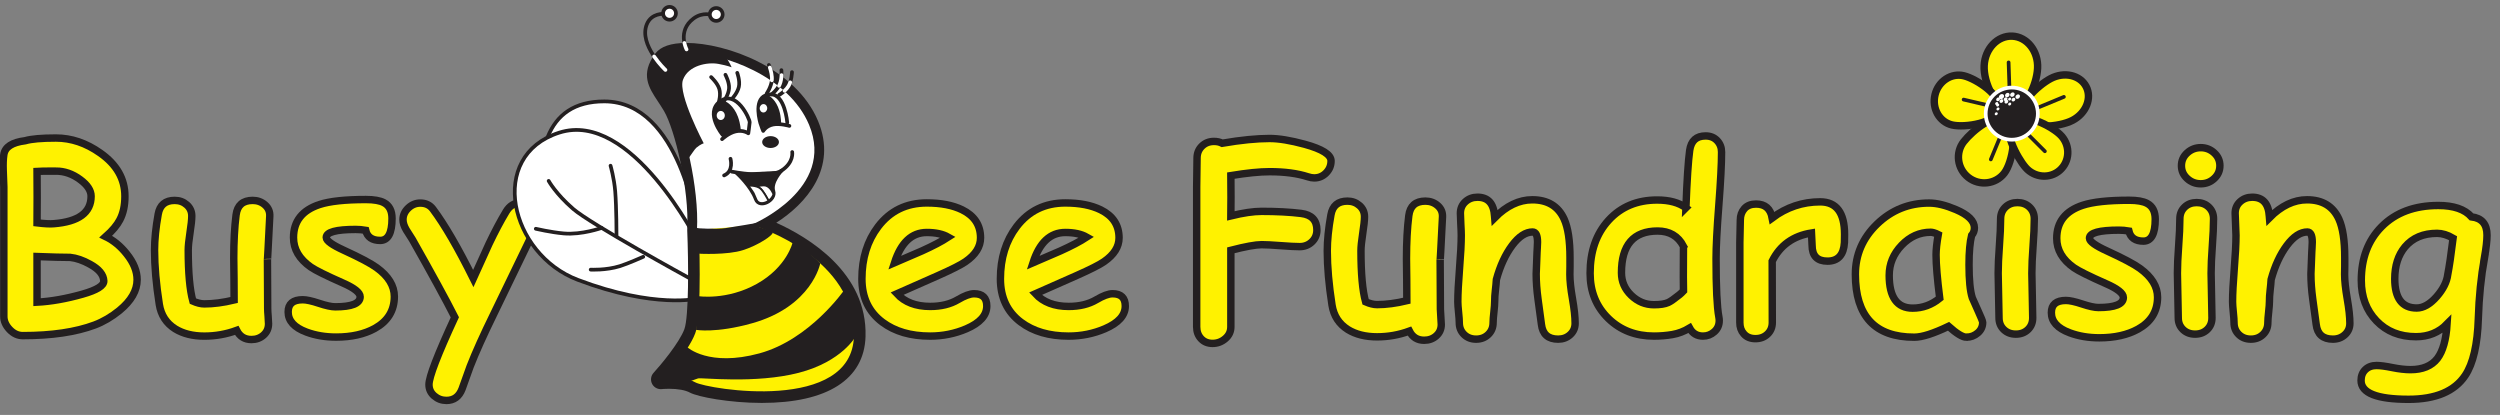 <?xml version="1.0" encoding="UTF-8" standalone="no"?>
<!-- Created with Inkscape (http://www.inkscape.org/) -->

<svg
   xmlns:dc="http://purl.org/dc/elements/1.1/"
   xmlns:cc="http://creativecommons.org/ns#"
   xmlns:rdf="http://www.w3.org/1999/02/22-rdf-syntax-ns#"
   xmlns:svg="http://www.w3.org/2000/svg"
   xmlns="http://www.w3.org/2000/svg"
   xmlns:sodipodi="http://sodipodi.sourceforge.net/DTD/sodipodi-0.dtd"
   xmlns:inkscape="http://www.inkscape.org/namespaces/inkscape"
   width="952"
   height="158"
   id="svg8030"
   version="1.1"
   inkscape:version="0.48.4 r"
   sodipodi:docname="logo.svg">
  <rect width="100%" height="100%" fill="#808080" stroke="none"/>
  <defs
     id="defs8032" />
  <sodipodi:namedview
     id="base"
     pagecolor="#ffffff"
     bordercolor="#666666"
     borderopacity="1.0"
     inkscape:pageopacity="0.0"
     inkscape:pageshadow="2"
     inkscape:zoom="1.1596639"
     inkscape:cx="504.3026"
     inkscape:cy="147.98551"
     inkscape:document-units="px"
     inkscape:current-layer="layer1"
     showgrid="false"
     inkscape:window-width="1267"
     inkscape:window-height="787"
     inkscape:window-x="90"
     inkscape:window-y="0"
     inkscape:window-maximized="0" />
  <g
     inkscape:label="Layer 1"
     inkscape:groupmode="layer"
     id="layer1"
     transform="translate(0,-894.362)">
    <g
       id="g3202"
       transform="matrix(1.886,0,0,1.886,-4.652,-127.972)">
      <g
         id="g3003-0-5"
         transform="matrix(1.641,0,0,-1.641,16.647,594.035)">
        <path
           d="m 0,0 c -0.911,0 -2.272,0.035 -4.084,0.105 l 0,-5.616 c 1.721,0.091 3.588,0.42 5.601,0.991 1.761,0.5 2.632,1.041 2.612,1.622 C 4.1,-2.127 3.534,-1.441 2.433,-0.841 1.571,-0.36 0.76,-0.081 0,0 m -1.757,10.617 c -1.291,0 -2.067,-0.011 -2.327,-0.031 L -4.069,7.403 -4.084,4.25 c 0.91,-0.11 1.596,-0.146 2.057,-0.105 3.063,0.24 4.595,1.366 4.595,3.378 0,0.711 -0.451,1.396 -1.352,2.058 -0.931,0.69 -1.922,1.036 -2.973,1.036 M 3.003,-8.319 C 0.67,-9.19 -2.278,-9.625 -5.842,-9.625 c -0.6,0 -1.138,0.25 -1.614,0.75 -0.475,0.5 -0.713,1.037 -0.713,1.607 l 0,15.917 c -0.03,0.682 -0.055,1.362 -0.075,2.042 -0.03,0.771 -0.005,1.422 0.075,1.953 0.14,0.941 1.016,1.512 2.628,1.712 0.761,0.22 2.022,0.33 3.784,0.33 1.892,0 3.704,-0.611 5.436,-1.832 C 5.711,11.433 6.728,9.656 6.728,7.523 6.728,6.372 6.517,5.401 6.097,4.61 5.766,3.97 5.19,3.284 4.37,2.553 5.34,2.083 6.202,1.372 6.952,0.42 7.803,-0.641 8.229,-1.697 8.229,-2.748 8.229,-4.08 7.503,-5.341 6.051,-6.532 5.08,-7.323 4.064,-7.918 3.003,-8.319"
           style="fill:#fff200;fill-opacity:1;fill-rule:nonzero;stroke:none"
           id="path3005-2-3"
           inkscape:connector-curvature="0" />
      </g>
      <g
         id="g3007-4-2"
         transform="matrix(1.641,0,0,-1.641,16.647,594.035)">
        <path
           d="m 0,0 c -0.911,0 -2.272,0.035 -4.084,0.105 l 0,-5.616 c 1.721,0.091 3.588,0.42 5.601,0.991 1.761,0.5 2.632,1.041 2.612,1.622 C 4.1,-2.127 3.534,-1.441 2.433,-0.841 1.571,-0.36 0.76,-0.081 0,0 z m -1.757,10.617 c -1.291,0 -2.067,-0.011 -2.327,-0.031 L -4.069,7.403 -4.084,4.25 c 0.91,-0.11 1.596,-0.146 2.057,-0.105 3.063,0.24 4.595,1.366 4.595,3.378 0,0.711 -0.451,1.396 -1.352,2.058 -0.931,0.69 -1.922,1.036 -2.973,1.036 z M 3.003,-8.319 C 0.67,-9.19 -2.278,-9.625 -5.842,-9.625 c -0.6,0 -1.138,0.25 -1.614,0.75 -0.475,0.5 -0.713,1.037 -0.713,1.607 l 0,15.917 c -0.03,0.682 -0.055,1.362 -0.075,2.042 -0.03,0.771 -0.005,1.422 0.075,1.953 0.14,0.941 1.016,1.512 2.628,1.712 0.761,0.22 2.022,0.33 3.784,0.33 1.892,0 3.704,-0.611 5.436,-1.832 C 5.711,11.433 6.728,9.656 6.728,7.523 6.728,6.372 6.517,5.401 6.097,4.61 5.766,3.97 5.19,3.284 4.37,2.553 5.34,2.083 6.202,1.372 6.952,0.42 7.803,-0.641 8.229,-1.697 8.229,-2.748 8.229,-4.08 7.503,-5.341 6.051,-6.532 5.08,-7.323 4.064,-7.918 3.003,-8.319 z"
           style="fill:none;stroke:#231f20;stroke-width:0.914;stroke-linecap:butt;stroke-linejoin:miter;stroke-miterlimit:4;stroke-opacity:1;stroke-dasharray:none"
           id="path3009-8-8"
           inkscape:connector-curvature="0" />
      </g>
      <g
         id="g3011-6-2"
         transform="matrix(1.641,0,0,-1.641,56.465,594.404)">
        <path
           d="m 0,0 c 0,-0.671 0.005,-1.682 0.015,-3.033 0.01,-1.352 0.015,-2.363 0.015,-3.034 0,-0.21 0.017,-0.523 0.053,-0.938 0.034,-0.416 0.052,-0.728 0.052,-0.938 0,-0.561 -0.202,-1.024 -0.608,-1.39 -0.405,-0.365 -0.904,-0.548 -1.494,-0.548 -0.831,0 -1.437,0.375 -1.817,1.127 -1.282,-0.471 -2.608,-0.706 -3.98,-0.706 -1.421,0 -2.617,0.298 -3.589,0.896 -1.091,0.687 -1.741,1.688 -1.951,3.001 -0.391,2.49 -0.586,4.716 -0.586,6.677 0,1.294 0.15,2.773 0.45,4.436 0.2,1.125 0.876,1.688 2.027,1.688 0.581,0 1.077,-0.181 1.487,-0.544 0.41,-0.363 0.616,-0.823 0.616,-1.38 0,-0.437 -0.073,-1.123 -0.218,-2.057 -0.145,-0.935 -0.218,-1.646 -0.218,-2.132 0,-1.402 0.048,-2.627 0.143,-3.676 0.095,-1.049 0.238,-1.916 0.428,-2.602 0.25,-0.109 0.493,-0.194 0.728,-0.253 0.235,-0.06 0.463,-0.09 0.683,-0.09 1.112,0 2.333,0.16 3.664,0.48 0,0.771 -0.004,1.647 -0.015,2.628 -0.02,1.172 -0.03,2.013 -0.03,2.523 0,2.053 0.096,3.824 0.286,5.316 0.15,1.191 0.831,1.787 2.042,1.787 0.59,0 1.096,-0.186 1.517,-0.556 C 0.12,6.312 0.315,5.847 0.285,5.286 0.095,1.471 0,-0.291 0,0"
           style="fill:#fff200;fill-opacity:1;fill-rule:nonzero;stroke:none"
           id="path3013-5-5"
           inkscape:connector-curvature="0" />
      </g>
      <g
         id="g3015-0-3"
         transform="matrix(1.641,0,0,-1.641,56.465,594.404)">
        <path
           d="m 0,0 c 0,-0.671 0.005,-1.682 0.015,-3.033 0.01,-1.352 0.015,-2.363 0.015,-3.034 0,-0.21 0.017,-0.523 0.053,-0.938 0.034,-0.416 0.052,-0.728 0.052,-0.938 0,-0.561 -0.202,-1.024 -0.608,-1.39 -0.405,-0.365 -0.904,-0.548 -1.494,-0.548 -0.831,0 -1.437,0.375 -1.817,1.127 -1.282,-0.471 -2.608,-0.706 -3.98,-0.706 -1.421,0 -2.617,0.298 -3.589,0.896 -1.091,0.687 -1.741,1.688 -1.951,3.001 -0.391,2.49 -0.586,4.716 -0.586,6.677 0,1.294 0.15,2.773 0.45,4.436 0.2,1.125 0.876,1.688 2.027,1.688 0.581,0 1.077,-0.181 1.487,-0.544 0.41,-0.363 0.616,-0.823 0.616,-1.38 0,-0.437 -0.073,-1.123 -0.218,-2.057 -0.145,-0.935 -0.218,-1.646 -0.218,-2.132 0,-1.402 0.048,-2.627 0.143,-3.676 0.095,-1.049 0.238,-1.916 0.428,-2.602 0.25,-0.109 0.493,-0.194 0.728,-0.253 0.235,-0.06 0.463,-0.09 0.683,-0.09 1.112,0 2.333,0.16 3.664,0.48 0,0.771 -0.004,1.647 -0.015,2.628 -0.02,1.172 -0.03,2.013 -0.03,2.523 0,2.053 0.096,3.824 0.286,5.316 0.15,1.191 0.831,1.787 2.042,1.787 0.59,0 1.096,-0.186 1.517,-0.556 C 0.12,6.312 0.315,5.847 0.285,5.286 0.095,1.471 0,-0.291 0,0 z"
           style="fill:none;stroke:#231f20;stroke-width:0.914;stroke-linecap:butt;stroke-linejoin:miter;stroke-miterlimit:4;stroke-opacity:1;stroke-dasharray:none"
           id="path3017-9-6"
           inkscape:connector-curvature="0" />
      </g>
      <g
         id="g3019-0-1"
         transform="matrix(1.641,0,0,-1.641,79.228,590.609)">
        <path
           d="m 0,0 c -0.991,0 -1.587,0.415 -1.787,1.247 -0.401,0.069 -0.811,0.105 -1.231,0.105 -2.413,0 -3.619,-0.331 -3.619,-0.992 0,-0.39 0.725,-0.916 2.177,-1.576 1.982,-0.911 3.324,-1.622 4.024,-2.133 1.452,-1.05 2.178,-2.237 2.178,-3.558 0,-1.722 -0.801,-3.029 -2.403,-3.92 -1.291,-0.711 -2.878,-1.066 -4.76,-1.066 -1.331,0 -2.548,0.205 -3.649,0.616 -1.502,0.56 -2.252,1.386 -2.252,2.478 0,1 0.595,1.501 1.787,1.501 0.46,0 1.126,-0.145 1.997,-0.435 0.871,-0.29 1.541,-0.436 2.012,-0.436 2.032,0 3.053,0.41 3.063,1.231 0,0.511 -0.705,1.077 -2.117,1.697 -2.062,0.911 -3.384,1.567 -3.964,1.968 -1.412,0.99 -2.118,2.197 -2.118,3.618 0,2.012 1.067,3.369 3.199,4.07 1.251,0.41 3.153,0.615 5.706,0.615 1.001,0 1.742,-0.13 2.222,-0.39 C 1.126,4.289 1.457,3.644 1.457,2.703 1.457,0.901 0.971,0 0,0"
           style="fill:#fff200;fill-opacity:1;fill-rule:nonzero;stroke:none"
           id="path3021-0-8"
           inkscape:connector-curvature="0" />
      </g>
      <g
         id="g3023-6-6"
         transform="matrix(1.641,0,0,-1.641,79.228,590.609)">
        <path
           d="m 0,0 c -0.991,0 -1.587,0.415 -1.787,1.247 -0.401,0.069 -0.811,0.105 -1.231,0.105 -2.413,0 -3.619,-0.331 -3.619,-0.992 0,-0.39 0.725,-0.916 2.177,-1.576 1.982,-0.911 3.324,-1.622 4.024,-2.133 1.452,-1.05 2.178,-2.237 2.178,-3.558 0,-1.722 -0.801,-3.029 -2.403,-3.92 -1.291,-0.711 -2.878,-1.066 -4.76,-1.066 -1.331,0 -2.548,0.205 -3.649,0.616 -1.502,0.56 -2.252,1.386 -2.252,2.478 0,1 0.595,1.501 1.787,1.501 0.46,0 1.126,-0.145 1.997,-0.435 0.871,-0.29 1.541,-0.436 2.012,-0.436 2.032,0 3.053,0.41 3.063,1.231 0,0.511 -0.705,1.077 -2.117,1.697 -2.062,0.911 -3.384,1.567 -3.964,1.968 -1.412,0.99 -2.118,2.197 -2.118,3.618 0,2.012 1.067,3.369 3.199,4.07 1.251,0.41 3.153,0.615 5.706,0.615 1.001,0 1.742,-0.13 2.222,-0.39 C 1.126,4.289 1.457,3.644 1.457,2.703 1.457,0.901 0.971,0 0,0 z"
           style="fill:none;stroke:#231f20;stroke-width:0.914;stroke-linecap:butt;stroke-linejoin:miter;stroke-miterlimit:4;stroke-opacity:1;stroke-dasharray:none"
           id="path3025-1-2"
           inkscape:connector-curvature="0" />
      </g>
      <g
         id="g3027-3-1"
         transform="matrix(1.641,0,0,-1.641,110.692,587.824)">
        <path
           d="m 0,0 c -1.091,-2.273 -2.817,-5.842 -5.181,-10.707 -1.281,-2.613 -2.257,-4.78 -2.927,-6.502 -0.211,-0.621 -0.541,-1.542 -0.992,-2.764 -0.36,-0.94 -1.001,-1.411 -1.921,-1.411 -0.571,0 -1.072,0.186 -1.502,0.556 -0.431,0.37 -0.646,0.836 -0.646,1.396 0,0.932 1.061,3.689 3.183,8.274 -1.101,2.173 -2.848,5.371 -5.24,9.595 -0.24,0.381 -0.486,0.767 -0.736,1.157 -0.27,0.46 -0.405,0.881 -0.405,1.261 0,0.541 0.215,1.016 0.645,1.427 0.43,0.41 0.926,0.616 1.487,0.616 0.66,0 1.176,-0.246 1.547,-0.736 1.421,-1.892 3.078,-4.74 4.97,-8.544 1.071,2.372 1.722,3.804 1.951,4.294 0.711,1.492 1.408,2.803 2.088,3.935 0.431,0.72 1.022,1.081 1.772,1.081 0.56,0 1.061,-0.191 1.502,-0.571 C 0.035,1.977 0.256,1.511 0.256,0.961 0.256,0.67 0.171,0.35 0,0"
           style="fill:#fff200;fill-opacity:1;fill-rule:nonzero;stroke:none"
           id="path3029-8-4"
           inkscape:connector-curvature="0" />
      </g>
      <g
         id="g3031-9-6"
         transform="matrix(1.641,0,0,-1.641,110.692,587.824)">
        <path
           d="m 0,0 c -1.091,-2.273 -2.817,-5.842 -5.181,-10.707 -1.281,-2.613 -2.257,-4.78 -2.927,-6.502 -0.211,-0.621 -0.541,-1.542 -0.992,-2.764 -0.36,-0.94 -1.001,-1.411 -1.921,-1.411 -0.571,0 -1.072,0.186 -1.502,0.556 -0.431,0.37 -0.646,0.836 -0.646,1.396 0,0.932 1.061,3.689 3.183,8.274 -1.101,2.173 -2.848,5.371 -5.24,9.595 -0.24,0.381 -0.486,0.767 -0.736,1.157 -0.27,0.46 -0.405,0.881 -0.405,1.261 0,0.541 0.215,1.016 0.645,1.427 0.43,0.41 0.926,0.616 1.487,0.616 0.66,0 1.176,-0.246 1.547,-0.736 1.421,-1.892 3.078,-4.74 4.97,-8.544 1.071,2.372 1.722,3.804 1.951,4.294 0.711,1.492 1.408,2.803 2.088,3.935 0.431,0.72 1.022,1.081 1.772,1.081 0.56,0 1.061,-0.191 1.502,-0.571 C 0.035,1.977 0.256,1.511 0.256,0.961 0.256,0.67 0.171,0.35 0,0 z"
           style="fill:none;stroke:#231f20;stroke-width:0.914;stroke-linecap:butt;stroke-linejoin:miter;stroke-miterlimit:4;stroke-opacity:1;stroke-dasharray:none"
           id="path3033-3-2"
           inkscape:connector-curvature="0" />
      </g>
      <g
         id="g3035-4-9"
         transform="matrix(1.641,0,0,-1.641,189.603,589.004)">
        <path
           d="m 0,0 c -0.93,0 -1.727,-0.311 -2.387,-0.931 -0.661,-0.62 -1.191,-1.551 -1.592,-2.793 1.131,0.49 2.258,0.976 3.379,1.456 1.352,0.611 2.428,1.177 3.229,1.697 C 1.957,-0.19 1.082,0 0,0 m 0.406,-12.749 c -2.392,0 -4.349,0.571 -5.871,1.712 -1.681,1.261 -2.523,3.038 -2.523,5.331 0,2.533 0.666,4.675 1.998,6.427 1.48,1.942 3.478,2.913 5.99,2.913 1.742,0 3.189,-0.28 4.34,-0.841 C 5.852,2.052 6.607,0.901 6.607,-0.66 6.607,-1.762 5.992,-2.738 4.761,-3.589 4.2,-3.979 3.074,-4.55 1.383,-5.3 l -5.061,-2.238 c 0.481,-0.521 1.061,-0.911 1.741,-1.171 0.681,-0.26 1.462,-0.391 2.343,-0.391 1.342,0 2.478,0.275 3.408,0.826 0.832,0.49 1.498,0.736 1.999,0.736 1.041,0 1.561,-0.505 1.561,-1.516 0,-1.142 -0.837,-2.073 -2.508,-2.794 -1.401,-0.6 -2.888,-0.901 -4.46,-0.901"
           style="fill:#fff200;fill-opacity:1;fill-rule:nonzero;stroke:none"
           id="path3037-4-1"
           inkscape:connector-curvature="0" />
      </g>
      <g
         id="g3039-6-5"
         transform="matrix(1.641,0,0,-1.641,189.603,589.004)">
        <path
           d="m 0,0 c -0.93,0 -1.727,-0.311 -2.387,-0.931 -0.661,-0.62 -1.191,-1.551 -1.592,-2.793 1.131,0.49 2.258,0.976 3.379,1.456 1.352,0.611 2.428,1.177 3.229,1.697 C 1.957,-0.19 1.082,0 0,0 z m 0.406,-12.749 c -2.392,0 -4.349,0.571 -5.871,1.712 -1.681,1.261 -2.523,3.038 -2.523,5.331 0,2.533 0.666,4.675 1.998,6.427 1.48,1.942 3.478,2.913 5.99,2.913 1.742,0 3.189,-0.28 4.34,-0.841 C 5.852,2.052 6.607,0.901 6.607,-0.66 6.607,-1.762 5.992,-2.738 4.761,-3.589 4.2,-3.979 3.074,-4.55 1.383,-5.3 l -5.061,-2.238 c 0.481,-0.521 1.061,-0.911 1.741,-1.171 0.681,-0.26 1.462,-0.391 2.343,-0.391 1.342,0 2.478,0.275 3.408,0.826 0.832,0.49 1.498,0.736 1.999,0.736 1.041,0 1.561,-0.505 1.561,-1.516 0,-1.142 -0.837,-2.073 -2.508,-2.794 -1.401,-0.6 -2.888,-0.901 -4.46,-0.901 z"
           style="fill:none;stroke:#231f20;stroke-width:0.914;stroke-linecap:butt;stroke-linejoin:miter;stroke-miterlimit:4;stroke-opacity:1;stroke-dasharray:none"
           id="path3041-0-0"
           inkscape:connector-curvature="0" />
      </g>
      <g
         id="g3043-6-3"
         transform="matrix(1.641,0,0,-1.641,217.57,589.004)">
        <path
           d="m 0,0 c -0.932,0 -1.727,-0.311 -2.389,-0.931 -0.66,-0.62 -1.19,-1.551 -1.591,-2.793 1.131,0.49 2.257,0.976 3.378,1.456 1.352,0.611 2.428,1.177 3.229,1.697 C 1.957,-0.19 1.081,0 0,0 m 0.405,-12.749 c -2.393,0 -4.35,0.571 -5.872,1.712 -1.681,1.261 -2.522,3.038 -2.522,5.331 0,2.533 0.666,4.675 1.997,6.427 C -4.51,2.663 -2.514,3.634 0,3.634 1.742,3.634 3.188,3.354 4.34,2.793 5.851,2.052 6.607,0.901 6.607,-0.66 6.607,-1.762 5.991,-2.738 4.76,-3.589 4.199,-3.979 3.072,-4.55 1.381,-5.3 L -3.68,-7.538 c 0.481,-0.521 1.062,-0.911 1.742,-1.171 0.681,-0.26 1.461,-0.391 2.343,-0.391 1.341,0 2.478,0.275 3.409,0.826 0.831,0.49 1.497,0.736 1.997,0.736 1.041,0 1.562,-0.505 1.562,-1.516 0,-1.142 -0.836,-2.073 -2.508,-2.794 -1.402,-0.6 -2.888,-0.901 -4.46,-0.901"
           style="fill:#fff200;fill-opacity:1;fill-rule:nonzero;stroke:none"
           id="path3045-6-6"
           inkscape:connector-curvature="0" />
      </g>
      <g
         id="g3047-1-4"
         transform="matrix(1.641,0,0,-1.641,217.57,589.004)">
        <path
           d="m 0,0 c -0.932,0 -1.727,-0.311 -2.389,-0.931 -0.66,-0.62 -1.19,-1.551 -1.591,-2.793 1.131,0.49 2.257,0.976 3.378,1.456 1.352,0.611 2.428,1.177 3.229,1.697 C 1.957,-0.19 1.081,0 0,0 z m 0.405,-12.749 c -2.393,0 -4.35,0.571 -5.872,1.712 -1.681,1.261 -2.522,3.038 -2.522,5.331 0,2.533 0.666,4.675 1.997,6.427 C -4.51,2.663 -2.514,3.634 0,3.634 1.742,3.634 3.188,3.354 4.34,2.793 5.851,2.052 6.607,0.901 6.607,-0.66 6.607,-1.762 5.991,-2.738 4.76,-3.589 4.199,-3.979 3.072,-4.55 1.381,-5.3 L -3.68,-7.538 c 0.481,-0.521 1.062,-0.911 1.742,-1.171 0.681,-0.26 1.461,-0.391 2.343,-0.391 1.341,0 2.478,0.275 3.409,0.826 0.831,0.49 1.497,0.736 1.997,0.736 1.041,0 1.562,-0.505 1.562,-1.516 0,-1.142 -0.836,-2.073 -2.508,-2.794 -1.402,-0.6 -2.888,-0.901 -4.46,-0.901 z"
           style="fill:none;stroke:#231f20;stroke-width:0.914;stroke-linecap:butt;stroke-linejoin:miter;stroke-miterlimit:4;stroke-opacity:1;stroke-dasharray:none"
           id="path3049-8-9"
           inkscape:connector-curvature="0" />
      </g>
      <g
         id="g3051-4-2"
         transform="matrix(1.641,0,0,-1.641,267.817,577.988)">
        <path
           d="m 0,0 c -0.23,0 -0.485,0.045 -0.766,0.136 -1.291,0.42 -2.868,0.63 -4.73,0.63 -0.61,0 -1.314,-0.04 -2.109,-0.12 -0.796,-0.081 -1.68,-0.201 -2.651,-0.36 0.02,-1.923 0.02,-3.575 0,-4.956 1.522,0.371 2.783,0.556 3.784,0.556 1.863,0 3.484,-0.086 4.866,-0.256 1.292,-0.16 1.936,-0.84 1.936,-2.042 0,-0.58 -0.205,-1.066 -0.615,-1.456 -0.41,-0.391 -0.911,-0.586 -1.502,-0.586 -0.52,0 -1.301,0.039 -2.342,0.12 -1.041,0.08 -1.822,0.12 -2.343,0.12 -0.731,0 -1.992,-0.23 -3.784,-0.69 l 0,-9.416 c 0,-0.58 -0.227,-1.066 -0.683,-1.456 -0.456,-0.391 -0.979,-0.586 -1.569,-0.586 -0.581,0 -1.052,0.193 -1.412,0.578 -0.36,0.386 -0.541,0.874 -0.541,1.464 l 0,17.209 c 0,0.39 0.008,0.981 0.023,1.772 0.015,0.791 0.023,1.381 0.023,1.772 0,0.59 0.197,1.081 0.593,1.471 0.395,0.39 0.893,0.586 1.494,0.586 0.381,0 0.716,-0.075 1.006,-0.225 1.162,0.2 2.227,0.348 3.199,0.443 0.971,0.095 1.847,0.143 2.627,0.143 1.142,0 2.578,-0.236 4.31,-0.706 C 0.986,3.554 2.072,2.868 2.072,2.087 2.072,1.517 1.87,1.026 1.465,0.616 1.059,0.205 0.57,0 0,0"
           style="fill:#fff200;fill-opacity:1;fill-rule:nonzero;stroke:none"
           id="path3053-9-9"
           inkscape:connector-curvature="0" />
      </g>
      <g
         id="g3055-6-3"
         transform="matrix(1.641,0,0,-1.641,267.817,577.988)">
        <path
           d="m 0,0 c -0.23,0 -0.485,0.045 -0.766,0.136 -1.291,0.42 -2.868,0.63 -4.73,0.63 -0.61,0 -1.314,-0.04 -2.109,-0.12 -0.796,-0.081 -1.68,-0.201 -2.651,-0.36 0.02,-1.923 0.02,-3.575 0,-4.956 1.522,0.371 2.783,0.556 3.784,0.556 1.863,0 3.484,-0.086 4.866,-0.256 1.292,-0.16 1.936,-0.84 1.936,-2.042 0,-0.58 -0.205,-1.066 -0.615,-1.456 -0.41,-0.391 -0.911,-0.586 -1.502,-0.586 -0.52,0 -1.301,0.039 -2.342,0.12 -1.041,0.08 -1.822,0.12 -2.343,0.12 -0.731,0 -1.992,-0.23 -3.784,-0.69 l 0,-9.416 c 0,-0.58 -0.227,-1.066 -0.683,-1.456 -0.456,-0.391 -0.979,-0.586 -1.569,-0.586 -0.581,0 -1.052,0.193 -1.412,0.578 -0.36,0.386 -0.541,0.874 -0.541,1.464 l 0,17.209 c 0,0.39 0.008,0.981 0.023,1.772 0.015,0.791 0.023,1.381 0.023,1.772 0,0.59 0.197,1.081 0.593,1.471 0.395,0.39 0.893,0.586 1.494,0.586 0.381,0 0.716,-0.075 1.006,-0.225 1.162,0.2 2.227,0.348 3.199,0.443 0.971,0.095 1.847,0.143 2.627,0.143 1.142,0 2.578,-0.236 4.31,-0.706 C 0.986,3.554 2.072,2.868 2.072,2.087 2.072,1.517 1.87,1.026 1.465,0.616 1.059,0.205 0.57,0 0,0 z"
           style="fill:none;stroke:#231f20;stroke-width:0.914;stroke-linecap:butt;stroke-linejoin:miter;stroke-miterlimit:4;stroke-opacity:1;stroke-dasharray:none"
           id="path3057-3-4"
           inkscape:connector-curvature="0" />
      </g>
      <g
         id="g3059-7-4"
         transform="matrix(1.641,0,0,-1.641,293.246,594.549)">
        <path
           d="m 0,0 c 0,-0.671 0.006,-1.682 0.016,-3.033 0.009,-1.352 0.015,-2.363 0.015,-3.034 0,-0.21 0.018,-0.523 0.053,-0.938 0.035,-0.416 0.053,-0.728 0.053,-0.938 0,-0.561 -0.203,-1.024 -0.609,-1.39 -0.405,-0.365 -0.903,-0.548 -1.494,-0.548 -0.831,0 -1.436,0.375 -1.817,1.127 -1.281,-0.471 -2.608,-0.706 -3.979,-0.706 -1.423,0 -2.619,0.298 -3.59,0.896 -1.09,0.687 -1.742,1.688 -1.952,3.001 -0.389,2.49 -0.585,4.716 -0.585,6.677 0,1.294 0.151,2.773 0.451,4.436 0.2,1.125 0.875,1.688 2.027,1.688 0.58,0 1.075,-0.181 1.485,-0.544 0.412,-0.363 0.617,-0.823 0.617,-1.38 0,-0.437 -0.073,-1.123 -0.218,-2.057 -0.145,-0.935 -0.217,-1.646 -0.217,-2.132 0,-1.402 0.047,-2.627 0.142,-3.676 0.095,-1.049 0.238,-1.916 0.428,-2.602 0.25,-0.109 0.493,-0.194 0.729,-0.253 0.234,-0.06 0.463,-0.09 0.683,-0.09 1.112,0 2.332,0.16 3.663,0.48 0,0.771 -0.005,1.647 -0.014,2.628 -0.021,1.172 -0.03,2.013 -0.03,2.523 0,2.053 0.094,3.824 0.285,5.316 0.149,1.191 0.831,1.787 2.042,1.787 0.591,0 1.095,-0.186 1.517,-0.556 C 0.121,6.312 0.316,5.847 0.287,5.286 0.096,1.471 0,-0.291 0,0"
           style="fill:#fff200;fill-opacity:1;fill-rule:nonzero;stroke:none"
           id="path3061-8-0"
           inkscape:connector-curvature="0" />
      </g>
      <g
         id="g3063-8-5"
         transform="matrix(1.641,0,0,-1.641,293.246,594.549)">
        <path
           d="m 0,0 c 0,-0.671 0.006,-1.682 0.016,-3.033 0.009,-1.352 0.015,-2.363 0.015,-3.034 0,-0.21 0.018,-0.523 0.053,-0.938 0.035,-0.416 0.053,-0.728 0.053,-0.938 0,-0.561 -0.203,-1.024 -0.609,-1.39 -0.405,-0.365 -0.903,-0.548 -1.494,-0.548 -0.831,0 -1.436,0.375 -1.817,1.127 -1.281,-0.471 -2.608,-0.706 -3.979,-0.706 -1.423,0 -2.619,0.298 -3.59,0.896 -1.09,0.687 -1.742,1.688 -1.952,3.001 -0.389,2.49 -0.585,4.716 -0.585,6.677 0,1.294 0.151,2.773 0.451,4.436 0.2,1.125 0.875,1.688 2.027,1.688 0.58,0 1.075,-0.181 1.485,-0.544 0.412,-0.363 0.617,-0.823 0.617,-1.38 0,-0.437 -0.073,-1.123 -0.218,-2.057 -0.145,-0.935 -0.217,-1.646 -0.217,-2.132 0,-1.402 0.047,-2.627 0.142,-3.676 0.095,-1.049 0.238,-1.916 0.428,-2.602 0.25,-0.109 0.493,-0.194 0.729,-0.253 0.234,-0.06 0.463,-0.09 0.683,-0.09 1.112,0 2.332,0.16 3.663,0.48 0,0.771 -0.005,1.647 -0.014,2.628 -0.021,1.172 -0.03,2.013 -0.03,2.523 0,2.053 0.094,3.824 0.285,5.316 0.149,1.191 0.831,1.787 2.042,1.787 0.591,0 1.095,-0.186 1.517,-0.556 C 0.121,6.312 0.316,5.847 0.287,5.286 0.096,1.471 0,-0.291 0,0 z"
           style="fill:none;stroke:#231f20;stroke-width:0.914;stroke-linecap:butt;stroke-linejoin:miter;stroke-miterlimit:4;stroke-opacity:1;stroke-dasharray:none"
           id="path3065-2-9"
           inkscape:connector-curvature="0" />
      </g>
      <g
         id="g3067-9-6"
         transform="matrix(1.641,0,0,-1.641,317.072,610.543)">
        <path
           d="m 0,0 c -1.231,0 -1.917,0.606 -2.058,1.817 -0.14,1.032 -0.279,2.067 -0.42,3.109 -0.15,1.101 -0.225,2.137 -0.225,3.108 0,0.26 0.017,0.706 0.053,1.337 0.034,0.63 0.051,1.076 0.051,1.336 0,0.07 0.01,0.248 0.031,0.533 0.02,0.285 0.03,0.518 0.03,0.698 0,0.832 -0.2,1.247 -0.602,1.247 -0.857,0 -1.699,-0.551 -2.523,-1.654 -0.824,-1.103 -1.47,-2.5 -1.936,-4.193 C -7.618,7 -7.659,6.549 -7.725,5.985 -7.78,5.523 -7.81,5.072 -7.81,4.631 c 0,-0.287 -0.032,-0.72 -0.096,-1.3 -0.066,-0.579 -0.098,-1.013 -0.098,-1.3 0,-0.585 -0.198,-1.069 -0.593,-1.454 C -8.993,0.193 -9.491,0 -10.091,0 c -0.601,0 -1.097,0.192 -1.486,0.574 -0.391,0.383 -0.586,0.864 -0.586,1.445 0,0.285 -0.03,0.716 -0.091,1.293 -0.059,0.575 -0.091,1.006 -0.091,1.292 0,0.978 0.071,2.339 0.211,4.083 0.141,1.743 0.211,3.104 0.211,4.083 0,0.305 -0.017,0.762 -0.053,1.368 -0.035,0.607 -0.052,1.058 -0.052,1.354 0,0.571 0.203,1.042 0.608,1.414 0.405,0.372 0.903,0.559 1.494,0.559 1.312,0 2.013,-0.787 2.102,-2.358 l 0.014,-0.166 c 1.462,1.473 3.004,2.208 4.626,2.208 1.892,0 3.199,-0.791 3.919,-2.373 0.481,-1.061 0.721,-2.648 0.721,-4.76 l 0,-1.066 C 1.446,8.49 1.441,8.164 1.441,7.974 1.441,7.193 1.548,6.187 1.765,4.956 1.979,3.725 2.087,2.723 2.087,1.953 2.087,1.392 1.887,0.927 1.486,0.556 1.085,0.186 0.59,0 0,0"
           style="fill:#fff200;fill-opacity:1;fill-rule:nonzero;stroke:none"
           id="path3069-1-3"
           inkscape:connector-curvature="0" />
      </g>
      <g
         id="g3071-3-4"
         transform="matrix(1.641,0,0,-1.641,317.072,610.543)">
        <path
           d="m 0,0 c -1.231,0 -1.917,0.606 -2.058,1.817 -0.14,1.032 -0.279,2.067 -0.42,3.109 -0.15,1.101 -0.225,2.137 -0.225,3.108 0,0.26 0.017,0.706 0.053,1.337 0.034,0.63 0.051,1.076 0.051,1.336 0,0.07 0.01,0.248 0.031,0.533 0.02,0.285 0.03,0.518 0.03,0.698 0,0.832 -0.2,1.247 -0.602,1.247 -0.857,0 -1.699,-0.551 -2.523,-1.654 -0.824,-1.103 -1.47,-2.5 -1.936,-4.193 C -7.618,7 -7.659,6.549 -7.725,5.985 -7.78,5.523 -7.81,5.072 -7.81,4.631 c 0,-0.287 -0.032,-0.72 -0.096,-1.3 -0.066,-0.579 -0.098,-1.013 -0.098,-1.3 0,-0.585 -0.198,-1.069 -0.593,-1.454 C -8.993,0.193 -9.491,0 -10.091,0 c -0.601,0 -1.097,0.192 -1.486,0.574 -0.391,0.383 -0.586,0.864 -0.586,1.445 0,0.285 -0.03,0.716 -0.091,1.293 -0.059,0.575 -0.091,1.006 -0.091,1.292 0,0.978 0.071,2.339 0.211,4.083 0.141,1.743 0.211,3.104 0.211,4.083 0,0.305 -0.017,0.762 -0.053,1.368 -0.035,0.607 -0.052,1.058 -0.052,1.354 0,0.571 0.203,1.042 0.608,1.414 0.405,0.372 0.903,0.559 1.494,0.559 1.312,0 2.013,-0.787 2.102,-2.358 l 0.014,-0.166 c 1.462,1.473 3.004,2.208 4.626,2.208 1.892,0 3.199,-0.791 3.919,-2.373 0.481,-1.061 0.721,-2.648 0.721,-4.76 l 0,-1.066 C 1.446,8.49 1.441,8.164 1.441,7.974 1.441,7.193 1.548,6.187 1.765,4.956 1.979,3.725 2.087,2.723 2.087,1.953 2.087,1.392 1.887,0.927 1.486,0.556 1.085,0.186 0.59,0 0,0 z"
           style="fill:none;stroke:#231f20;stroke-width:0.914;stroke-linecap:butt;stroke-linejoin:miter;stroke-miterlimit:4;stroke-opacity:1;stroke-dasharray:none"
           id="path3073-5-2"
           inkscape:connector-curvature="0" />
      </g>
      <g
         id="g3075-9-8"
         transform="matrix(1.641,0,0,-1.641,342.374,591.789)">
        <path
           d="m 0,0 c -0.33,0.631 -0.76,1.102 -1.291,1.412 -0.531,0.31 -1.161,0.465 -1.893,0.465 -1.48,0 -2.591,-0.428 -3.333,-1.283 -0.741,-0.857 -1.112,-2.14 -1.112,-3.852 0,-1.081 0.401,-2.008 1.203,-2.778 0.801,-0.772 1.731,-1.157 2.793,-1.157 0.77,0 1.356,0.09 1.756,0.271 0.272,0.12 0.731,0.44 1.382,0.961 0.17,0.14 0.335,0.295 0.495,0.465 -0.02,0.481 -0.02,2.312 0,5.496 m 0.301,4.73 c 0.13,3.414 0.285,5.772 0.465,7.073 0.171,1.181 0.822,1.772 1.953,1.772 0.59,0 1.066,-0.192 1.426,-0.576 C 4.506,12.615 4.686,12.144 4.686,11.588 4.686,10.122 4.573,7.939 4.348,5.037 4.122,2.136 4.01,-0.047 4.01,-1.514 c 0,-3.578 0.115,-5.974 0.345,-7.187 0.03,-0.162 0.045,-0.309 0.045,-0.44 0,-0.556 -0.201,-1.014 -0.6,-1.373 -0.402,-0.359 -0.866,-0.538 -1.398,-0.538 -0.74,0 -1.291,0.33 -1.65,0.991 -0.682,-0.41 -1.388,-0.678 -2.117,-0.803 -0.733,-0.125 -1.489,-0.188 -2.268,-0.188 -2.244,0 -4.105,0.716 -5.587,2.148 -1.511,1.461 -2.267,3.323 -2.267,5.585 0,2.693 0.76,4.868 2.282,6.525 1.521,1.657 3.51,2.485 5.962,2.485 0.751,0 1.421,-0.08 2.013,-0.24 0.589,-0.16 1.101,-0.4 1.531,-0.721"
           style="fill:#fff200;fill-opacity:1;fill-rule:nonzero;stroke:none"
           id="path3077-8-8"
           inkscape:connector-curvature="0" />
      </g>
      <g
         id="g3079-4-7"
         transform="matrix(1.641,0,0,-1.641,342.374,591.789)">
        <path
           d="m 0,0 c -0.33,0.631 -0.76,1.102 -1.291,1.412 -0.531,0.31 -1.161,0.465 -1.893,0.465 -1.48,0 -2.591,-0.428 -3.333,-1.283 -0.741,-0.857 -1.112,-2.14 -1.112,-3.852 0,-1.081 0.401,-2.008 1.203,-2.778 0.801,-0.772 1.731,-1.157 2.793,-1.157 0.77,0 1.356,0.09 1.756,0.271 0.272,0.12 0.731,0.44 1.382,0.961 0.17,0.14 0.335,0.295 0.495,0.465 -0.02,0.481 -0.02,2.312 0,5.496 z m 0.301,4.73 c 0.13,3.414 0.285,5.772 0.465,7.073 0.171,1.181 0.822,1.772 1.953,1.772 0.59,0 1.066,-0.192 1.426,-0.576 C 4.506,12.615 4.686,12.144 4.686,11.588 4.686,10.122 4.573,7.939 4.348,5.037 4.122,2.136 4.01,-0.047 4.01,-1.514 c 0,-3.578 0.115,-5.974 0.345,-7.187 0.03,-0.162 0.045,-0.309 0.045,-0.44 0,-0.556 -0.201,-1.014 -0.6,-1.373 -0.402,-0.359 -0.866,-0.538 -1.398,-0.538 -0.74,0 -1.291,0.33 -1.65,0.991 -0.682,-0.41 -1.388,-0.678 -2.117,-0.803 -0.733,-0.125 -1.489,-0.188 -2.268,-0.188 -2.244,0 -4.105,0.716 -5.587,2.148 -1.511,1.461 -2.267,3.323 -2.267,5.585 0,2.693 0.76,4.868 2.282,6.525 1.521,1.657 3.51,2.485 5.962,2.485 0.751,0 1.421,-0.08 2.013,-0.24 0.589,-0.16 1.101,-0.4 1.531,-0.721 z"
           style="fill:none;stroke:#231f20;stroke-width:0.914;stroke-linecap:butt;stroke-linejoin:miter;stroke-miterlimit:4;stroke-opacity:1;stroke-dasharray:none"
           id="path3081-0-5"
           inkscape:connector-curvature="0" />
      </g>
      <g
         id="g3083-7-8"
         transform="matrix(1.641,0,0,-1.641,374.873,591.024)">
        <path
           d="m 0,0 c -0.09,-1.532 -0.785,-2.297 -2.087,-2.297 -1.261,0 -1.892,0.65 -1.892,1.951 l -0.075,1.517 c -2.253,-0.36 -3.864,-1.517 -4.835,-3.468 l 0.014,-7.554 c 0,-0.57 -0.193,-1.044 -0.584,-1.419 -0.391,-0.376 -0.887,-0.563 -1.487,-0.563 -0.621,0 -1.102,0.2 -1.442,0.601 -0.321,0.36 -0.48,0.82 -0.48,1.381 l 0,9.836 c 0,0.31 0.009,0.773 0.03,1.389 0.02,0.615 0.029,1.078 0.029,1.389 0,0.56 0.168,1.029 0.503,1.404 0.336,0.375 0.814,0.563 1.435,0.563 1.111,0 1.771,-0.57 1.982,-1.712 C -7.117,4.339 -5.15,5 -2.987,5 -0.985,5 0.016,3.668 0.016,1.006 0.016,0.495 0.011,0.16 0,0"
           style="fill:#fff200;fill-opacity:1;fill-rule:nonzero;stroke:none"
           id="path3085-6-1"
           inkscape:connector-curvature="0" />
      </g>
      <g
         id="g3087-3-2"
         transform="matrix(1.641,0,0,-1.641,374.873,591.024)">
        <path
           d="m 0,0 c -0.09,-1.532 -0.785,-2.297 -2.087,-2.297 -1.261,0 -1.892,0.65 -1.892,1.951 l -0.075,1.517 c -2.253,-0.36 -3.864,-1.517 -4.835,-3.468 l 0.014,-7.554 c 0,-0.57 -0.193,-1.044 -0.584,-1.419 -0.391,-0.376 -0.887,-0.563 -1.487,-0.563 -0.621,0 -1.102,0.2 -1.442,0.601 -0.321,0.36 -0.48,0.82 -0.48,1.381 l 0,9.836 c 0,0.31 0.009,0.773 0.03,1.389 0.02,0.615 0.029,1.078 0.029,1.389 0,0.56 0.168,1.029 0.503,1.404 0.336,0.375 0.814,0.563 1.435,0.563 1.111,0 1.771,-0.57 1.982,-1.712 C -7.117,4.339 -5.15,5 -2.987,5 -0.985,5 0.016,3.668 0.016,1.006 0.016,0.495 0.011,0.16 0,0 z"
           style="fill:none;stroke:#231f20;stroke-width:0.914;stroke-linecap:butt;stroke-linejoin:miter;stroke-miterlimit:4;stroke-opacity:1;stroke-dasharray:none"
           id="path3089-6-5"
           inkscape:connector-curvature="0" />
      </g>
      <g
         id="g3091-1-7"
         transform="matrix(1.641,0,0,-1.641,393.375,593.514)">
        <path
           d="M 0,0 C 0,0.321 0.023,0.688 0.068,1.104 0.113,1.52 0.181,1.982 0.271,2.493 0.07,2.593 -0.107,2.666 -0.262,2.71 -0.418,2.756 -0.55,2.778 -0.66,2.778 c -1.361,0 -2.553,-0.532 -3.574,-1.599 -1.021,-1.066 -1.532,-2.3 -1.532,-3.701 0,-1.342 0.241,-2.351 0.721,-3.026 0.481,-0.676 1.201,-1.014 2.162,-1.014 0.621,0 1.209,0.103 1.766,0.308 0.554,0.205 1.078,0.508 1.568,0.909 C 0.15,-2.963 0,-1.181 0,0 m 3.725,-10.136 c -0.461,0 -1.192,0.446 -2.192,1.337 C 0.611,-9.24 -0.2,-9.572 -0.9,-9.798 c -0.702,-0.225 -1.297,-0.338 -1.788,-0.338 -2.412,0 -4.221,0.646 -5.427,1.937 -1.207,1.291 -1.811,3.224 -1.811,5.797 0,2.412 0.892,4.477 2.674,6.194 1.781,1.716 3.914,2.576 6.397,2.576 C 0.096,6.368 1.197,6.1 2.448,5.564 3.96,4.92 4.716,4.171 4.716,3.319 4.716,2.962 4.602,2.65 4.37,2.382 4.271,1.986 4.193,1.488 4.138,0.888 4.082,0.289 4.055,-0.413 4.055,-1.215 c 0,-1.893 0.135,-3.256 0.406,-4.089 0.029,-0.089 0.26,-0.605 0.69,-1.546 0.391,-0.853 0.585,-1.338 0.585,-1.457 0,-0.526 -0.203,-0.962 -0.607,-1.308 -0.406,-0.347 -0.873,-0.521 -1.404,-0.521"
           style="fill:#fff200;fill-opacity:1;fill-rule:nonzero;stroke:none"
           id="path3093-5-4"
           inkscape:connector-curvature="0" />
      </g>
      <g
         id="g3095-4-4"
         transform="matrix(1.641,0,0,-1.641,393.375,593.514)">
        <path
           d="M 0,0 C 0,0.321 0.023,0.688 0.068,1.104 0.113,1.52 0.181,1.982 0.271,2.493 0.07,2.593 -0.107,2.666 -0.262,2.71 -0.418,2.756 -0.55,2.778 -0.66,2.778 c -1.361,0 -2.553,-0.532 -3.574,-1.599 -1.021,-1.066 -1.532,-2.3 -1.532,-3.701 0,-1.342 0.241,-2.351 0.721,-3.026 0.481,-0.676 1.201,-1.014 2.162,-1.014 0.621,0 1.209,0.103 1.766,0.308 0.554,0.205 1.078,0.508 1.568,0.909 C 0.15,-2.963 0,-1.181 0,0 z m 3.725,-10.136 c -0.461,0 -1.192,0.446 -2.192,1.337 C 0.611,-9.24 -0.2,-9.572 -0.9,-9.798 c -0.702,-0.225 -1.297,-0.338 -1.788,-0.338 -2.412,0 -4.221,0.646 -5.427,1.937 -1.207,1.291 -1.811,3.224 -1.811,5.797 0,2.412 0.892,4.477 2.674,6.194 1.781,1.716 3.914,2.576 6.397,2.576 C 0.096,6.368 1.197,6.1 2.448,5.564 3.96,4.92 4.716,4.171 4.716,3.319 4.716,2.962 4.602,2.65 4.37,2.382 4.271,1.986 4.193,1.488 4.138,0.888 4.082,0.289 4.055,-0.413 4.055,-1.215 c 0,-1.893 0.135,-3.256 0.406,-4.089 0.029,-0.089 0.26,-0.605 0.69,-1.546 0.391,-0.853 0.585,-1.338 0.585,-1.457 0,-0.526 -0.203,-0.962 -0.607,-1.308 -0.406,-0.347 -0.873,-0.521 -1.404,-0.521 z"
           style="fill:none;stroke:#231f20;stroke-width:0.914;stroke-linecap:butt;stroke-linejoin:miter;stroke-miterlimit:4;stroke-opacity:1;stroke-dasharray:none"
           id="path3097-2-4"
           inkscape:connector-curvature="0" />
      </g>
      <g
         id="g3099-0-4"
         transform="matrix(1.641,0,0,-1.641,412.716,597.235)">
        <path
           d="m 0,0 c 0,-0.57 0.018,-1.486 0.053,-2.748 0.035,-1.261 0.052,-2.177 0.052,-2.748 0,-0.58 -0.195,-1.058 -0.585,-1.434 -0.391,-0.375 -0.885,-0.563 -1.487,-0.563 -0.6,0 -1.096,0.188 -1.486,0.563 -0.391,0.376 -0.586,0.854 -0.586,1.434 0,0.571 -0.018,1.487 -0.053,2.748 -0.035,1.262 -0.053,2.178 -0.053,2.748 0,0.891 0.051,2.007 0.151,3.349 0.099,1.341 0.15,2.458 0.15,3.349 0,0.58 0.196,1.058 0.586,1.434 0.39,0.375 0.885,0.563 1.487,0.563 0.599,0 1.095,-0.188 1.486,-0.563 C 0.105,7.756 0.301,7.278 0.301,6.698 0.301,5.807 0.25,4.69 0.15,3.349 0.051,2.007 0,0.891 0,0"
           style="fill:#fff200;fill-opacity:1;fill-rule:nonzero;stroke:none"
           id="path3101-9-4"
           inkscape:connector-curvature="0" />
      </g>
      <g
         id="g3103-7-2"
         transform="matrix(1.641,0,0,-1.641,412.716,597.235)">
        <path
           d="m 0,0 c 0,-0.57 0.018,-1.486 0.053,-2.748 0.035,-1.261 0.052,-2.177 0.052,-2.748 0,-0.58 -0.195,-1.058 -0.585,-1.434 -0.391,-0.375 -0.885,-0.563 -1.487,-0.563 -0.6,0 -1.096,0.188 -1.486,0.563 -0.391,0.376 -0.586,0.854 -0.586,1.434 0,0.571 -0.018,1.487 -0.053,2.748 -0.035,1.262 -0.053,2.178 -0.053,2.748 0,0.891 0.051,2.007 0.151,3.349 0.099,1.341 0.15,2.458 0.15,3.349 0,0.58 0.196,1.058 0.586,1.434 0.39,0.375 0.885,0.563 1.487,0.563 0.599,0 1.095,-0.188 1.486,-0.563 C 0.105,7.756 0.301,7.278 0.301,6.698 0.301,5.807 0.25,4.69 0.15,3.349 0.051,2.007 0,0.891 0,0 z"
           style="fill:none;stroke:#231f20;stroke-width:0.914;stroke-linecap:butt;stroke-linejoin:miter;stroke-miterlimit:4;stroke-opacity:1;stroke-dasharray:none"
           id="path3105-3-9"
           inkscape:connector-curvature="0" />
      </g>
      <g
         id="g3107-7-3"
         transform="matrix(1.641,0,0,-1.641,435.237,590.753)">
        <path
           d="m 0,0 c -0.991,0 -1.588,0.415 -1.787,1.247 -0.401,0.069 -0.811,0.105 -1.231,0.105 -2.414,0 -3.619,-0.331 -3.619,-0.992 0,-0.39 0.725,-0.916 2.177,-1.576 1.981,-0.911 3.323,-1.622 4.024,-2.133 1.452,-1.05 2.178,-2.237 2.178,-3.558 0,-1.722 -0.802,-3.029 -2.404,-3.92 -1.29,-0.711 -2.877,-1.066 -4.759,-1.066 -1.332,0 -2.548,0.205 -3.649,0.616 -1.502,0.56 -2.252,1.386 -2.252,2.478 0,1 0.595,1.501 1.787,1.501 0.459,0 1.126,-0.145 1.997,-0.435 0.87,-0.29 1.541,-0.436 2.013,-0.436 2.031,0 3.052,0.41 3.062,1.231 0,0.511 -0.705,1.077 -2.117,1.697 -2.063,0.911 -3.384,1.567 -3.965,1.968 -1.41,0.99 -2.117,2.197 -2.117,3.618 0,2.012 1.066,3.369 3.199,4.07 1.251,0.41 3.153,0.615 5.705,0.615 1.002,0 1.742,-0.13 2.224,-0.39 C 1.125,4.289 1.456,3.644 1.456,2.703 1.456,0.901 0.971,0 0,0"
           style="fill:#fff200;fill-opacity:1;fill-rule:nonzero;stroke:none"
           id="path3109-2-0"
           inkscape:connector-curvature="0" />
      </g>
      <g
         id="g3111-6-7"
         transform="matrix(1.641,0,0,-1.641,435.237,590.753)">
        <path
           d="m 0,0 c -0.991,0 -1.588,0.415 -1.787,1.247 -0.401,0.069 -0.811,0.105 -1.231,0.105 -2.414,0 -3.619,-0.331 -3.619,-0.992 0,-0.39 0.725,-0.916 2.177,-1.576 1.981,-0.911 3.323,-1.622 4.024,-2.133 1.452,-1.05 2.178,-2.237 2.178,-3.558 0,-1.722 -0.802,-3.029 -2.404,-3.92 -1.29,-0.711 -2.877,-1.066 -4.759,-1.066 -1.332,0 -2.548,0.205 -3.649,0.616 -1.502,0.56 -2.252,1.386 -2.252,2.478 0,1 0.595,1.501 1.787,1.501 0.459,0 1.126,-0.145 1.997,-0.435 0.87,-0.29 1.541,-0.436 2.013,-0.436 2.031,0 3.052,0.41 3.062,1.231 0,0.511 -0.705,1.077 -2.117,1.697 -2.063,0.911 -3.384,1.567 -3.965,1.968 -1.41,0.99 -2.117,2.197 -2.117,3.618 0,2.012 1.066,3.369 3.199,4.07 1.251,0.41 3.153,0.615 5.705,0.615 1.002,0 1.742,-0.13 2.224,-0.39 C 1.125,4.289 1.456,3.644 1.456,2.703 1.456,0.901 0.971,0 0,0 z"
           style="fill:none;stroke:#231f20;stroke-width:0.914;stroke-linecap:butt;stroke-linejoin:miter;stroke-miterlimit:4;stroke-opacity:1;stroke-dasharray:none"
           id="path3113-0-7"
           inkscape:connector-curvature="0" />
      </g>
      <g
         id="g3115-1-8"
         transform="matrix(1.641,0,0,-1.641,446.814,579.171)">
        <path
           d="m 0,0 c -0.641,0 -1.197,0.215 -1.667,0.646 -0.472,0.43 -0.706,0.956 -0.706,1.577 0,0.62 0.234,1.146 0.706,1.576 0.47,0.43 1.026,0.646 1.667,0.646 0.641,0 1.193,-0.216 1.658,-0.646 C 2.125,3.369 2.357,2.843 2.357,2.223 2.357,1.602 2.125,1.076 1.658,0.646 1.193,0.215 0.641,0 0,0 m 1.276,-11.007 c 0,-0.57 0.017,-1.487 0.052,-2.748 0.035,-1.261 0.053,-2.177 0.053,-2.748 0,-0.58 -0.195,-1.059 -0.586,-1.434 -0.391,-0.375 -0.886,-0.563 -1.486,-0.563 -0.601,0 -1.096,0.188 -1.487,0.563 -0.39,0.375 -0.586,0.854 -0.586,1.434 0,0.571 -0.017,1.487 -0.052,2.748 -0.036,1.261 -0.053,2.178 -0.053,2.748 0,0.891 0.051,2.007 0.15,3.349 0.1,1.341 0.151,2.457 0.151,3.348 0,0.581 0.195,1.059 0.586,1.435 0.39,0.375 0.885,0.562 1.486,0.562 0.601,0 1.096,-0.187 1.486,-0.562 0.391,-0.376 0.586,-0.854 0.586,-1.435 0,-0.891 -0.051,-2.007 -0.15,-3.348 -0.1,-1.342 -0.15,-2.458 -0.15,-3.349"
           style="fill:#fff200;fill-opacity:1;fill-rule:nonzero;stroke:none"
           id="path3117-6-7"
           inkscape:connector-curvature="0" />
      </g>
      <g
         id="g3119-5-3"
         transform="matrix(1.641,0,0,-1.641,446.814,579.171)">
        <path
           d="m 0,0 c -0.641,0 -1.197,0.215 -1.667,0.646 -0.472,0.43 -0.706,0.956 -0.706,1.577 0,0.62 0.234,1.146 0.706,1.576 0.47,0.43 1.026,0.646 1.667,0.646 0.641,0 1.193,-0.216 1.658,-0.646 C 2.125,3.369 2.357,2.843 2.357,2.223 2.357,1.602 2.125,1.076 1.658,0.646 1.193,0.215 0.641,0 0,0 z m 1.276,-11.007 c 0,-0.57 0.017,-1.487 0.052,-2.748 0.035,-1.261 0.053,-2.177 0.053,-2.748 0,-0.58 -0.195,-1.059 -0.586,-1.434 -0.391,-0.375 -0.886,-0.563 -1.486,-0.563 -0.601,0 -1.096,0.188 -1.487,0.563 -0.39,0.375 -0.586,0.854 -0.586,1.434 0,0.571 -0.017,1.487 -0.052,2.748 -0.036,1.261 -0.053,2.178 -0.053,2.748 0,0.891 0.051,2.007 0.15,3.349 0.1,1.341 0.151,2.457 0.151,3.348 0,0.581 0.195,1.059 0.586,1.435 0.39,0.375 0.885,0.562 1.486,0.562 0.601,0 1.096,-0.187 1.486,-0.562 0.391,-0.376 0.586,-0.854 0.586,-1.435 0,-0.891 -0.051,-2.007 -0.15,-3.348 -0.1,-1.342 -0.15,-2.458 -0.15,-3.349 z"
           style="fill:none;stroke:#231f20;stroke-width:0.914;stroke-linecap:butt;stroke-linejoin:miter;stroke-miterlimit:4;stroke-opacity:1;stroke-dasharray:none"
           id="path3121-7-0"
           inkscape:connector-curvature="0" />
      </g>
      <g
         id="g3123-5-3"
         transform="matrix(1.641,0,0,-1.641,473.499,610.543)">
        <path
           d="m 0,0 c -1.231,0 -1.917,0.606 -2.057,1.817 -0.14,1.032 -0.281,2.067 -0.422,3.109 -0.149,1.101 -0.224,2.137 -0.224,3.108 0,0.26 0.017,0.706 0.053,1.337 0.035,0.63 0.052,1.076 0.052,1.336 0,0.07 0.01,0.248 0.03,0.533 0.021,0.285 0.031,0.518 0.031,0.698 0,0.832 -0.201,1.247 -0.602,1.247 -0.857,0 -1.699,-0.551 -2.523,-1.654 C -6.487,10.428 -7.133,9.031 -7.6,7.338 -7.617,7 -7.659,6.549 -7.725,5.985 -7.781,5.523 -7.809,5.072 -7.809,4.631 c 0,-0.287 -0.032,-0.72 -0.097,-1.3 -0.066,-0.579 -0.098,-1.013 -0.098,-1.3 0,-0.585 -0.197,-1.069 -0.593,-1.454 C -8.992,0.193 -9.49,0 -10.091,0 c -0.6,0 -1.097,0.192 -1.487,0.574 -0.391,0.383 -0.586,0.864 -0.586,1.445 0,0.285 -0.029,0.716 -0.09,1.293 -0.059,0.575 -0.09,1.006 -0.09,1.292 0,0.978 0.071,2.339 0.211,4.083 0.141,1.743 0.209,3.104 0.209,4.083 0,0.305 -0.017,0.762 -0.051,1.368 -0.035,0.607 -0.052,1.058 -0.052,1.354 0,0.571 0.202,1.042 0.607,1.414 0.406,0.372 0.902,0.559 1.494,0.559 1.312,0 2.012,-0.787 2.103,-2.358 l 0.014,-0.166 c 1.462,1.473 3.004,2.208 4.625,2.208 1.893,0 3.199,-0.791 3.92,-2.373 0.481,-1.061 0.721,-2.648 0.721,-4.76 l 0,-1.066 C 1.447,8.49 1.441,8.164 1.441,7.974 1.441,7.193 1.549,6.187 1.764,4.956 1.979,3.725 2.088,2.723 2.088,1.953 2.088,1.392 1.887,0.927 1.486,0.556 1.086,0.186 0.591,0 0,0"
           style="fill:#fff200;fill-opacity:1;fill-rule:nonzero;stroke:none"
           id="path3125-4-8"
           inkscape:connector-curvature="0" />
      </g>
      <g
         id="g3127-1-2"
         transform="matrix(1.641,0,0,-1.641,473.499,610.543)">
        <path
           d="m 0,0 c -1.231,0 -1.917,0.606 -2.057,1.817 -0.14,1.032 -0.281,2.067 -0.422,3.109 -0.149,1.101 -0.224,2.137 -0.224,3.108 0,0.26 0.017,0.706 0.053,1.337 0.035,0.63 0.052,1.076 0.052,1.336 0,0.07 0.01,0.248 0.03,0.533 0.021,0.285 0.031,0.518 0.031,0.698 0,0.832 -0.201,1.247 -0.602,1.247 -0.857,0 -1.699,-0.551 -2.523,-1.654 C -6.487,10.428 -7.133,9.031 -7.6,7.338 -7.617,7 -7.659,6.549 -7.725,5.985 -7.781,5.523 -7.809,5.072 -7.809,4.631 c 0,-0.287 -0.032,-0.72 -0.097,-1.3 -0.066,-0.579 -0.098,-1.013 -0.098,-1.3 0,-0.585 -0.197,-1.069 -0.593,-1.454 C -8.992,0.193 -9.49,0 -10.091,0 c -0.6,0 -1.097,0.192 -1.487,0.574 -0.391,0.383 -0.586,0.864 -0.586,1.445 0,0.285 -0.029,0.716 -0.09,1.293 -0.059,0.575 -0.09,1.006 -0.09,1.292 0,0.978 0.071,2.339 0.211,4.083 0.141,1.743 0.209,3.104 0.209,4.083 0,0.305 -0.017,0.762 -0.051,1.368 -0.035,0.607 -0.052,1.058 -0.052,1.354 0,0.571 0.202,1.042 0.607,1.414 0.406,0.372 0.902,0.559 1.494,0.559 1.312,0 2.012,-0.787 2.103,-2.358 l 0.014,-0.166 c 1.462,1.473 3.004,2.208 4.625,2.208 1.893,0 3.199,-0.791 3.92,-2.373 0.481,-1.061 0.721,-2.648 0.721,-4.76 l 0,-1.066 C 1.447,8.49 1.441,8.164 1.441,7.974 1.441,7.193 1.549,6.187 1.764,4.956 1.979,3.725 2.088,2.723 2.088,1.953 2.088,1.392 1.887,0.927 1.486,0.556 1.086,0.186 0.591,0 0,0 z"
           style="fill:none;stroke:#231f20;stroke-width:0.914;stroke-linecap:butt;stroke-linejoin:miter;stroke-miterlimit:4;stroke-opacity:1;stroke-dasharray:none"
           id="path3129-2-5"
           inkscape:connector-curvature="0" />
      </g>
      <g
         id="g3131-0-2"
         transform="matrix(1.641,0,0,-1.641,494.537,589.176)">
        <path
           d="M 0,0 C -1.692,0 -3.009,-0.555 -3.949,-1.667 -4.79,-2.678 -5.21,-3.989 -5.21,-5.601 c 0,-1.191 0.225,-2.087 0.676,-2.688 0.45,-0.601 1.125,-0.9 2.027,-0.9 0.82,0 1.647,0.475 2.477,1.425 0.781,0.902 1.226,1.792 1.337,2.674 0.19,0.961 0.41,2.457 0.661,4.489 C 1.627,-0.4 1.292,-0.25 0.962,-0.15 0.631,-0.05 0.311,0 0,0 m 5.827,-3.003 c -0.421,-2.353 -0.672,-4.835 -0.752,-7.448 -0.099,-3.234 -0.64,-5.581 -1.621,-7.043 -1.312,-1.952 -3.635,-2.928 -6.967,-2.928 -3.895,0 -5.841,0.771 -5.841,2.313 0,0.55 0.173,0.996 0.525,1.336 0.35,0.34 0.81,0.51 1.381,0.51 0.451,0 1.096,-0.085 1.937,-0.255 0.841,-0.17 1.586,-0.255 2.239,-0.255 1.49,0 2.591,0.456 3.302,1.367 0.68,0.89 1.081,2.307 1.201,4.249 -0.509,-0.521 -1.085,-0.911 -1.726,-1.172 -0.641,-0.26 -1.342,-0.39 -2.103,-0.39 -1.992,0 -3.612,0.648 -4.858,1.945 -1.246,1.296 -1.869,2.956 -1.869,4.978 0,2.723 0.832,4.925 2.493,6.607 1.722,1.742 4.05,2.613 6.982,2.613 0.941,0 1.751,-0.115 2.433,-0.345 0.681,-0.231 1.231,-0.581 1.652,-1.052 1.271,-0.15 1.907,-0.901 1.907,-2.253 0,-0.67 -0.106,-1.596 -0.315,-2.777"
           style="fill:#fff200;fill-opacity:1;fill-rule:nonzero;stroke:none"
           id="path3133-0-0"
           inkscape:connector-curvature="0" />
      </g>
      <g
         id="g3135-1-3"
         transform="matrix(1.641,0,0,-1.641,494.537,589.176)">
        <path
           d="M 0,0 C -1.692,0 -3.009,-0.555 -3.949,-1.667 -4.79,-2.678 -5.21,-3.989 -5.21,-5.601 c 0,-1.191 0.225,-2.087 0.676,-2.688 0.45,-0.601 1.125,-0.9 2.027,-0.9 0.82,0 1.647,0.475 2.477,1.425 0.781,0.902 1.226,1.792 1.337,2.674 0.19,0.961 0.41,2.457 0.661,4.489 C 1.627,-0.4 1.292,-0.25 0.962,-0.15 0.631,-0.05 0.311,0 0,0 z m 5.827,-3.003 c -0.421,-2.353 -0.672,-4.835 -0.752,-7.448 -0.099,-3.234 -0.64,-5.581 -1.621,-7.043 -1.312,-1.952 -3.635,-2.928 -6.967,-2.928 -3.895,0 -5.841,0.771 -5.841,2.313 0,0.55 0.173,0.996 0.525,1.336 0.35,0.34 0.81,0.51 1.381,0.51 0.451,0 1.096,-0.085 1.937,-0.255 0.841,-0.17 1.586,-0.255 2.239,-0.255 1.49,0 2.591,0.456 3.302,1.367 0.68,0.89 1.081,2.307 1.201,4.249 -0.509,-0.521 -1.085,-0.911 -1.726,-1.172 -0.641,-0.26 -1.342,-0.39 -2.103,-0.39 -1.992,0 -3.612,0.648 -4.858,1.945 -1.246,1.296 -1.869,2.956 -1.869,4.978 0,2.723 0.832,4.925 2.493,6.607 1.722,1.742 4.05,2.613 6.982,2.613 0.941,0 1.751,-0.115 2.433,-0.345 0.681,-0.231 1.231,-0.581 1.652,-1.052 1.271,-0.15 1.907,-0.901 1.907,-2.253 0,-0.67 -0.106,-1.596 -0.315,-2.777 z"
           style="fill:none;stroke:#231f20;stroke-width:0.914;stroke-linecap:butt;stroke-linejoin:miter;stroke-miterlimit:4;stroke-opacity:1;stroke-dasharray:none"
           id="path3137-4-7"
           inkscape:connector-curvature="0" />
      </g>
      <g
         id="g3139-6-2"
         transform="matrix(1.641,0,0,-1.641,113.075,569.657)">
        <path
           d="M 0,0 C 1.105,2.695 3.25,4.342 6.963,4.338 16.324,4.324 18.361,-11.256 18.361,-11.256"
           style="fill:#ffffff;fill-opacity:1;fill-rule:nonzero;stroke:#231f20;stroke-width:0.457;stroke-linecap:round;stroke-linejoin:round;stroke-miterlimit:4;stroke-opacity:1;stroke-dasharray:none"
           id="path3141-0-9"
           inkscape:connector-curvature="0" />
      </g>
      <g
         id="g3143-7-7"
         transform="matrix(1.641,0,0,-1.641,143.414,591.02)">
        <path
           d="m 0,0 c 0,0 -8.189,16.381 -17.099,13.507 -8.909,-2.874 -6.035,-14.944 2.3,-18.105 C -5.291,-8.205 0,-6.896 0,-6.896"
           style="fill:#ffffff;fill-opacity:1;fill-rule:nonzero;stroke:#231f20;stroke-width:0.457;stroke-linecap:round;stroke-linejoin:round;stroke-miterlimit:4;stroke-opacity:1;stroke-dasharray:none"
           id="path3145-1-5"
           inkscape:connector-curvature="0" />
      </g>
      <g
         id="g3147-7-3"
         transform="matrix(1.641,0,0,-1.641,141.541,598.159)">
        <path
           d="m 0,0 c 0,0 -12.069,6.609 -14.226,8.478 -2.154,1.867 -3.017,3.448 -3.017,3.448"
           style="fill:none;stroke:#231f20;stroke-width:0.457;stroke-linecap:round;stroke-linejoin:round;stroke-miterlimit:4;stroke-opacity:1;stroke-dasharray:none"
           id="path3149-7-4"
           inkscape:connector-curvature="0" />
      </g>
      <g
         id="g3151-7-3"
         transform="matrix(1.641,0,0,-1.641,126.945,589.659)">
        <path
           d="M 0,0 C 0,0 0,3.492 -0.159,5.454 -0.291,7.086 -0.734,8.615 -0.734,8.615"
           style="fill:none;stroke:#231f20;stroke-width:0.457;stroke-linecap:round;stroke-linejoin:round;stroke-miterlimit:4;stroke-opacity:1;stroke-dasharray:none"
           id="path3153-7-2"
           inkscape:connector-curvature="0" />
      </g>
      <g
         id="g3155-3-1"
         transform="matrix(1.641,0,0,-1.641,123.937,588.083)">
        <path
           d="m 0,0 c 0,0 -2.444,-0.873 -4.648,-0.68 -1.581,0.139 -3.449,0.575 -3.449,0.575"
           style="fill:none;stroke:#231f20;stroke-width:0.457;stroke-linecap:round;stroke-linejoin:round;stroke-miterlimit:4;stroke-opacity:1;stroke-dasharray:none"
           id="path3157-3-1"
           inkscape:connector-curvature="0" />
      </g>
      <g
         id="g3159-5-3"
         transform="matrix(1.641,0,0,-1.641,132.343,593.914)">
        <path
           d="M 0,0 C 0,0 -1.912,-0.852 -2.873,-1.149 -4.598,-1.685 -6.466,-1.58 -6.466,-1.58"
           style="fill:none;stroke:#231f20;stroke-width:0.457;stroke-linecap:round;stroke-linejoin:round;stroke-miterlimit:4;stroke-opacity:1;stroke-dasharray:none"
           id="path3161-9-2"
           inkscape:connector-curvature="0" />
      </g>
      <g
         id="g3163-9-5"
         transform="matrix(1.641,0,0,-1.641,156.276,622.44)">
        <path
           d="m 0,0 c -3.823,0 -7.677,0.718 -8.548,1.193 -0.647,0.353 -1.666,0.548 -2.869,0.548 -0.548,0 -0.93,-0.041 -0.944,-0.042 -0.022,-0.003 -0.044,-0.004 -0.066,-0.004 -0.223,0 -0.431,0.126 -0.535,0.329 -0.112,0.223 -0.076,0.492 0.093,0.676 0.031,0.034 3.092,3.39 3.904,5.553 0.671,1.792 0.511,9.565 0.393,12.409 0.287,5.221 -1.583,12.652 -2.936,14.952 -0.269,0.458 -0.539,0.865 -0.787,1.239 -1.059,1.597 -1.973,2.976 -0.325,5.172 0.661,0.881 2.18,1.066 3.337,1.066 4.757,0 13.021,-2.937 15.658,-9.241 C 9.122,27.28 3.156,23.035 0.427,21.498 3.812,20.149 12.413,15.896 12.169,7.594 12.024,2.697 7.703,0 0,0"
           style="fill:#ffffff;fill-opacity:1;fill-rule:nonzero;stroke:none"
           id="path3165-8-3"
           inkscape:connector-curvature="0" />
      </g>
      <g
         id="g3167-1-5"
         transform="matrix(1.641,0,0,-1.641,141.04,550.736)">
        <path
           d="m 0,0 c -1.882,0 -3.166,-0.439 -3.816,-1.306 -1.903,-2.535 -0.781,-4.228 0.304,-5.864 0.251,-0.379 0.511,-0.771 0.771,-1.212 1.321,-2.246 3.125,-9.661 2.853,-14.556 -0.002,-0.039 -0.002,-0.078 -0.001,-0.116 0.163,-3.906 0.21,-10.666 -0.355,-12.175 -0.639,-1.702 -2.948,-4.444 -3.784,-5.357 -0.338,-0.369 -0.411,-0.908 -0.186,-1.354 0.207,-0.406 0.622,-0.657 1.07,-0.657 0.044,0 0.088,0.003 0.132,0.008 0.002,0 0.364,0.038 0.878,0.038 1.105,0 2.022,-0.168 2.582,-0.474 0.947,-0.516 4.86,-1.267 8.835,-1.267 8.079,0 12.613,2.904 12.769,8.177 0.23,7.842 -7.01,12.198 -10.983,13.993 3.65,2.328 7.565,6.721 5.143,12.512 C 13.471,-3.055 4.917,0 0,0 m 0,-1.2 c 4.48,0 12.587,-2.852 15.104,-8.873 3.305,-7.902 -6.896,-12.214 -6.896,-12.214 0,0 12.932,-4.023 12.645,-13.793 -0.166,-5.625 -6.187,-7.011 -11.57,-7.011 -3.968,0 -7.59,0.754 -8.261,1.12 -0.949,0.517 -2.259,0.62 -3.156,0.62 -0.596,0 -1.01,-0.045 -1.01,-0.045 0,0 3.161,3.448 4.024,5.747 0.861,2.299 0.431,12.645 0.431,12.645 0.287,5.173 -1.582,12.788 -3.018,15.231 -1.437,2.442 -2.874,3.448 -1.149,5.747 0.41,0.547 1.457,0.826 2.856,0.826"
           style="fill:#231f20;fill-opacity:1;fill-rule:nonzero;stroke:none"
           id="path3169-8-1"
           inkscape:connector-curvature="0" />
      </g>
      <g
         id="g3171-2-2"
         transform="matrix(1.641,0,0,-1.641,143.191,588.49)">
        <path
           d="m 0,0 c 0,0 0.431,-10.345 -0.431,-12.645 -0.863,-2.299 -4.023,-5.747 -4.023,-5.747 0,0 2.586,0.287 4.166,-0.575 1.581,-0.862 19.542,-3.88 19.83,5.891 C 19.829,-3.305 7.49,0.603 7.49,0.603"
           style="fill:#fff200;fill-opacity:1;fill-rule:nonzero;stroke:#231f20;stroke-width:0.457;stroke-linecap:round;stroke-linejoin:round;stroke-miterlimit:4;stroke-opacity:1;stroke-dasharray:none"
           id="path3173-6-2"
           inkscape:connector-curvature="0" />
      </g>
      <g
         id="g3175-6-2"
         transform="matrix(1.641,0,0,-1.641,160.242,576.527)">
        <path
           d="m 0,0 c 0,0 -1.344,-1.419 -0.991,-2.523 0.351,-1.104 -1.716,-2.193 -2.155,-0.986 -0.598,1.643 -2.353,3.216 -2.353,3.216"
           style="fill:#231f20;fill-opacity:1;fill-rule:nonzero;stroke:#231f20;stroke-width:0.457;stroke-linecap:round;stroke-linejoin:round;stroke-miterlimit:4;stroke-opacity:1;stroke-dasharray:none"
           id="path3177-0-6"
           inkscape:connector-curvature="0" />
      </g>
      <g
         id="g3179-3-4"
         transform="matrix(1.641,0,0,-1.641,162.422,572.763)">
        <path
           d="M 0,0 C 0,0 0.236,-1.271 -1.328,-2.293 -2.891,-3.315 -7.445,-2.409 -7.445,-2.409"
           style="fill:none;stroke:#231f20;stroke-width:0.457;stroke-linecap:round;stroke-linejoin:round;stroke-miterlimit:4;stroke-opacity:1;stroke-dasharray:none"
           id="path3181-8-0"
           inkscape:connector-curvature="0" />
      </g>
      <g
         id="g3183-0-7"
         transform="matrix(1.641,0,0,-1.641,149.961,574.123)">
        <path
           d="M 0,0 C 0,0 0.431,-1.527 -0.788,-2.047"
           style="fill:none;stroke:#231f20;stroke-width:0.457;stroke-linecap:round;stroke-linejoin:round;stroke-miterlimit:4;stroke-opacity:1;stroke-dasharray:none"
           id="path3185-1-0"
           inkscape:connector-curvature="0" />
      </g>
      <g
         id="g3187-2-3"
         transform="matrix(1.641,0,0,-1.641,157.176,579.582)">
        <path
           d="m 0,0 c -0.372,0.135 -1.038,-0.038 -1.218,-0.09 0.197,-0.058 0.386,-0.141 0.526,-0.27 0.357,-0.328 0.783,-1.112 0.976,-1.489 0.305,0.235 0.547,0.545 0.6,0.825 0,0 -0.282,0.806 -0.884,1.024"
           style="fill:#ffffff;fill-opacity:1;fill-rule:nonzero;stroke:none"
           id="path3189-5-4"
           inkscape:connector-curvature="0" />
      </g>
      <g
         id="g3191-0-0"
         transform="matrix(1.641,0,0,-1.641,157.176,579.582)">
        <path
           d="m 0,0 c -0.372,0.135 -1.038,-0.038 -1.218,-0.09 0.197,-0.058 0.386,-0.141 0.526,-0.27 0.357,-0.328 0.783,-1.112 0.976,-1.489 0.305,0.235 0.547,0.545 0.6,0.825 0,0 -0.282,0.806 -0.884,1.024 z"
           style="fill:none;stroke:#231f20;stroke-width:0.228;stroke-linecap:round;stroke-linejoin:round;stroke-miterlimit:4;stroke-opacity:1;stroke-dasharray:none"
           id="path3193-9-0"
           inkscape:connector-curvature="0" />
      </g>
      <g
         id="g3195-4-5"
         transform="matrix(1.641,0,0,-1.641,148.254,570.161)">
        <path
           d="m 0,0 c 0,0 0.799,0.758 1.676,0.958 0.947,0.216 1.556,-0.239 1.556,-0.239 0,0 0.108,0.719 0.17,1.348 C 3.439,2.444 1.756,6.184 -0.279,4.628 -2.15,3.198 0.08,0.519 0.08,0.519"
           style="fill:none;stroke:#231f20;stroke-width:0.457;stroke-linecap:round;stroke-linejoin:round;stroke-miterlimit:4;stroke-opacity:1;stroke-dasharray:none"
           id="path3197-7-3"
           inkscape:connector-curvature="0" />
      </g>
      <g
         id="g3199-8-1"
         transform="matrix(1.641,0,0,-1.641,149.107,562.631)">
        <path
           d="m 0,0 c 0,0 0.918,-0.438 1.436,-1.835 0.337,-0.91 0.359,-1.755 0.359,-1.755 0,0 -0.639,0.12 -1.277,-0.279 -0.637,-0.4 -0.837,-0.559 -0.837,-0.559 0,0 -1.036,1.037 -1.158,2.394 C -1.596,-0.678 -0.559,0.638 0,0"
           style="fill:#231f20;fill-opacity:1;fill-rule:nonzero;stroke:none"
           id="path3201-3-0"
           inkscape:connector-curvature="0" />
      </g>
      <g
         id="g3203-5-6"
         transform="matrix(1.641,0,0,-1.641,148.812,565.38)">
        <path
           d="m 0,0 c 0,-0.309 -0.223,-0.559 -0.499,-0.559 -0.275,0 -0.499,0.25 -0.499,0.559 0,0.309 0.224,0.558 0.499,0.558 C -0.223,0.558 0,0.309 0,0"
           style="fill:#ffffff;fill-opacity:1;fill-rule:nonzero;stroke:none"
           id="path3205-1-7"
           inkscape:connector-curvature="0" />
      </g>
      <g
         id="g3207-2-5"
         transform="matrix(1.641,0,0,-1.641,161.854,567.484)">
        <path
           d="m 0,0 c 0,0 -1.178,0.339 -1.996,0.175 -0.883,-0.177 -1.225,-0.793 -1.225,-0.793 0,0 -0.263,0.636 -0.356,0.975 -0.241,0.885 -0.776,3.471 1.274,3.518 1.756,0.04 2.039,-3.466 2.039,-3.466"
           style="fill:none;stroke:#231f20;stroke-width:0.457;stroke-linecap:round;stroke-linejoin:round;stroke-miterlimit:4;stroke-opacity:1;stroke-dasharray:none"
           id="path3209-0-0"
           inkscape:connector-curvature="0" />
      </g>
      <g
         id="g3211-1-0"
         transform="matrix(1.641,0,0,-1.641,157.819,561.456)">
        <path
           d="m 0,0 c 0,0 0.822,-0.463 1.213,-1.789 0.256,-0.862 0.223,-1.645 0.223,-1.645 0,0 -0.584,0.151 -1.2,-0.178 -0.615,-0.329 -0.809,-0.465 -0.809,-0.465 0,0 -0.894,1.026 -0.919,2.287 C -1.518,-0.526 -0.476,0.626 0,0"
           style="fill:#231f20;fill-opacity:1;fill-rule:nonzero;stroke:none"
           id="path3213-6-4"
           inkscape:connector-curvature="0" />
      </g>
      <g
         id="g3215-4-5"
         transform="matrix(1.641,0,0,-1.641,157.375,563.98)">
        <path
           d="m 0,0 c -0.021,-0.286 -0.242,-0.503 -0.497,-0.486 -0.254,0.018 -0.445,0.263 -0.426,0.549 0.02,0.286 0.242,0.502 0.496,0.485 C -0.171,0.53 0.019,0.285 0,0"
           style="fill:#ffffff;fill-opacity:1;fill-rule:nonzero;stroke:none"
           id="path3217-0-4"
           inkscape:connector-curvature="0" />
      </g>
      <g
         id="g3219-6-9"
         transform="matrix(1.641,0,0,-1.641,159.797,561.23)">
        <path
           d="m 0,0 c 0,0 0.751,0.436 1.144,1.091 0.393,0.655 0.428,1.71 0.428,1.71"
           style="fill:none;stroke:#231f20;stroke-width:0.457;stroke-linecap:round;stroke-linejoin:round;stroke-miterlimit:4;stroke-opacity:1;stroke-dasharray:none"
           id="path3221-1-5"
           inkscape:connector-curvature="0" />
      </g>
      <g
         id="g3223-8-6"
         transform="matrix(1.641,0,0,-1.641,158.264,561.113)">
        <path
           d="m 0,0 c 0,0 0.69,0.529 0.997,1.227 0.307,0.699 0.208,1.75 0.208,1.75"
           style="fill:none;stroke:#231f20;stroke-width:0.457;stroke-linecap:round;stroke-linejoin:round;stroke-miterlimit:4;stroke-opacity:1;stroke-dasharray:none"
           id="path3225-9-4"
           inkscape:connector-curvature="0" />
      </g>
      <g
         id="g3227-8-8"
         transform="matrix(1.641,0,0,-1.641,157.28,560.927)">
        <path
           d="M 0,0 C 0,0 0.541,0.779 0.627,1.608 0.713,2.439 0.26,3.502 0.26,3.502"
           style="fill:none;stroke:#231f20;stroke-width:0.457;stroke-linecap:round;stroke-linejoin:round;stroke-miterlimit:4;stroke-opacity:1;stroke-dasharray:none"
           id="path3229-4-2"
           inkscape:connector-curvature="0" />
      </g>
      <g
         id="g3231-1-1"
         transform="matrix(1.641,0,0,-1.641,160.877,560.403)">
        <path
           d="m 0,0 c 0.174,0.164 0.351,0.363 0.485,0.587 0.085,0.14 0.153,0.298 0.206,0.46"
           style="fill:none;stroke:#ffffff;stroke-width:0.457;stroke-linecap:round;stroke-linejoin:round;stroke-miterlimit:4;stroke-opacity:1;stroke-dasharray:none"
           id="path3233-4-6"
           inkscape:connector-curvature="0" />
      </g>
      <g
         id="g3235-3-8"
         transform="matrix(1.641,0,0,-1.641,159.758,559.389)">
        <path
           d="M 0,0 C 0.031,0.057 0.061,0.116 0.087,0.177 0.24,0.526 0.293,0.963 0.307,1.313"
           style="fill:none;stroke:#ffffff;stroke-width:0.457;stroke-linecap:round;stroke-linejoin:round;stroke-miterlimit:4;stroke-opacity:1;stroke-dasharray:none"
           id="path3237-9-3"
           inkscape:connector-curvature="0" />
      </g>
      <g
         id="g3239-8-1"
         transform="matrix(1.641,0,0,-1.641,158.309,558.287)">
        <path
           d="M 0,0 C 0.057,0.548 -0.121,1.198 -0.248,1.576"
           style="fill:none;stroke:#ffffff;stroke-width:0.457;stroke-linecap:round;stroke-linejoin:round;stroke-miterlimit:4;stroke-opacity:1;stroke-dasharray:none"
           id="path3241-8-4"
           inkscape:connector-curvature="0" />
      </g>
      <g
         id="g3243-0-8"
         transform="matrix(1.641,0,0,-1.641,150.37,561.892)">
        <path
           d="M 0,0 C 0,0 0.619,0.666 0.781,1.404 0.943,2.142 0.58,3.119 0.58,3.119"
           style="fill:none;stroke:#231f20;stroke-width:0.457;stroke-linecap:round;stroke-linejoin:round;stroke-miterlimit:4;stroke-opacity:1;stroke-dasharray:none"
           id="path3245-8-4"
           inkscape:connector-curvature="0" />
      </g>
      <g
         id="g3247-7-9"
         transform="matrix(1.641,0,0,-1.641,148.725,562.333)">
        <path
           d="M 0,0 C 0,0 0.52,0.729 0.575,1.478 0.63,2.225 0.129,3.15 0.129,3.15"
           style="fill:none;stroke:#231f20;stroke-width:0.457;stroke-linecap:round;stroke-linejoin:round;stroke-miterlimit:4;stroke-opacity:1;stroke-dasharray:none"
           id="path3249-7-2"
           inkscape:connector-curvature="0" />
      </g>
      <g
         id="g3251-8-0"
         transform="matrix(1.641,0,0,-1.641,147.626,562.574)">
        <path
           d="M 0,0 C 0,0 0.25,0.828 0.045,1.55 -0.16,2.272 -0.961,3.013 -0.961,3.013"
           style="fill:none;stroke:#231f20;stroke-width:0.457;stroke-linecap:round;stroke-linejoin:round;stroke-miterlimit:4;stroke-opacity:1;stroke-dasharray:none"
           id="path3253-3-7"
           inkscape:connector-curvature="0" />
      </g>
      <g
         id="g3255-8-0"
         transform="matrix(1.641,0,0,-1.641,162.507,591.02)">
        <path
           d="m 0,0 c 0,0 -0.692,-3.018 -4.401,-5.092 -3.711,-2.076 -7.233,-1.511 -7.233,-1.511 l -0.251,-4.149 c 0,0 2.433,-0.448 6.917,0.817 7.358,2.075 8.364,7.357 8.364,7.357 0,0 -0.441,0.504 -1.447,1.321 C 0.942,-0.44 0,0 0,0"
           style="fill:#231f20;fill-opacity:1;fill-rule:nonzero;stroke:none"
           id="path3257-3-6"
           inkscape:connector-curvature="0" />
      </g>
      <g
         id="g3259-7-0"
         transform="matrix(1.641,0,0,-1.641,141.247,612.176)">
        <path
           d="m 0,0 c 0,0 2.641,-2.452 8.867,-0.754 6.225,1.697 10.438,7.797 10.438,7.797 0,0 1.07,-2.453 1.321,-3.836 0.251,-1.384 0.101,-1.85 0.101,-1.85 0,0 -1.672,-3.118 -7.018,-4.501 C 8.363,-4.527 1.697,-3.709 1.32,-3.835 0.943,-3.961 0.063,-4.276 0.063,-4.276 c 0,0 -1.069,0.315 -1.824,0.315 -0.755,0 -1.509,0.002 -1.509,0.002 0,0 1.824,2.073 2.076,2.45 C -0.943,-1.131 0,0 0,0"
           style="fill:#231f20;fill-opacity:1;fill-rule:nonzero;stroke:none"
           id="path3261-1-7"
           inkscape:connector-curvature="0" />
      </g>
      <g
         id="g3263-0-0"
         transform="matrix(1.641,0,0,-1.641,143.209,588.13)">
        <path
           d="m 0,0 c 0,0 2.225,-0.178 3.545,0.011 1.32,0.188 3.727,0.621 3.727,0.621 0,0 0.022,-0.255 0.273,-0.444 C 7.797,0 9.307,-0.252 9.307,-0.566 9.307,-0.881 7.608,-2.075 5.659,-2.704 3.71,-3.333 0.251,-3.144 0.251,-3.144 L 0,0 z"
           style="fill:#231f20;fill-opacity:1;fill-rule:nonzero;stroke:none"
           id="path3265-7-5"
           inkscape:connector-curvature="0" />
      </g>
      <g
         id="g3267-3-6"
         transform="matrix(1.641,0,0,-1.641,413.873,555.845)">
        <path
           d="m 0,0 c -0.102,-2.091 -1.527,-5.17 -3.342,-5.082 -1.816,0.09 -3.334,3.312 -3.231,5.404 0.102,2.092 1.657,3.716 3.471,3.628 C -1.286,3.86 0.103,2.093 0,0"
           style="fill:#fff200;fill-opacity:1;fill-rule:nonzero;stroke:none"
           id="path3269-4-7"
           inkscape:connector-curvature="0" />
      </g>
      <g
         id="g3271-96-3"
         transform="matrix(1.641,0,0,-1.641,413.873,555.845)">
        <path
           d="m 0,0 c -0.102,-2.091 -1.527,-5.17 -3.342,-5.082 -1.816,0.09 -3.334,3.312 -3.231,5.404 0.102,2.092 1.657,3.716 3.471,3.628 C -1.286,3.86 0.103,2.093 0,0 z"
           style="fill:none;stroke:#231f20;stroke-width:0.914;stroke-linecap:round;stroke-linejoin:round;stroke-miterlimit:4;stroke-opacity:1;stroke-dasharray:none"
           id="path3273-5-8"
           inkscape:connector-curvature="0" />
      </g>
      <g
         id="g3275-1-4"
         transform="matrix(1.641,0,0,-1.641,420.947,566.35)">
        <path
           d="M 0,0 C -1.662,-0.877 -5.506,-1.15 -6.253,0.267 -7,1.683 -4.367,4.253 -2.705,5.13 -1.043,6.007 0.912,5.57 1.658,4.153 2.406,2.735 1.664,0.876 0,0"
           style="fill:#fff200;fill-opacity:1;fill-rule:nonzero;stroke:none"
           id="path3277-0-9"
           inkscape:connector-curvature="0" />
      </g>
      <g
         id="g3279-9-2"
         transform="matrix(1.641,0,0,-1.641,420.947,566.35)">
        <path
           d="M 0,0 C -1.662,-0.877 -5.506,-1.15 -6.253,0.267 -7,1.683 -4.367,4.253 -2.705,5.13 -1.043,6.007 0.912,5.57 1.658,4.153 2.406,2.735 1.664,0.876 0,0 z"
           style="fill:none;stroke:#231f20;stroke-width:0.914;stroke-linecap:round;stroke-linejoin:round;stroke-miterlimit:4;stroke-opacity:1;stroke-dasharray:none"
           id="path3281-9-6"
           inkscape:connector-curvature="0" />
      </g>
      <g
         id="g3283-6-5"
         transform="matrix(1.641,0,0,-1.641,398.973,557.362)">
        <path
           d="M 0,0 C 1.554,-0.373 4.767,-2.488 4.365,-4.159 3.964,-5.83 0.101,-6.425 -1.454,-6.051 -3.008,-5.678 -3.942,-4.021 -3.541,-2.35 -3.14,-0.679 -1.555,0.374 0,0"
           style="fill:#fff200;fill-opacity:1;fill-rule:nonzero;stroke:none"
           id="path3285-8-7"
           inkscape:connector-curvature="0" />
      </g>
      <g
         id="g3287-3-7"
         transform="matrix(1.641,0,0,-1.641,398.973,557.362)">
        <path
           d="M 0,0 C 1.554,-0.373 4.767,-2.488 4.365,-4.159 3.964,-5.83 0.101,-6.425 -1.454,-6.051 -3.008,-5.678 -3.942,-4.021 -3.541,-2.35 -3.14,-0.679 -1.555,0.374 0,0 z"
           style="fill:none;stroke:#231f20;stroke-width:0.914;stroke-linecap:round;stroke-linejoin:round;stroke-miterlimit:4;stroke-opacity:1;stroke-dasharray:none"
           id="path3289-4-4"
           inkscape:connector-curvature="0" />
      </g>
      <g
         id="g3291-8-5"
         transform="matrix(1.641,0,0,-1.641,407.735,566.289)">
        <path
           d="m 0,0 c 1.375,-1.073 0.696,-5.193 -0.365,-6.553 -1.063,-1.36 -3.036,-1.591 -4.411,-0.518 -1.374,1.074 -1.628,3.046 -0.566,4.405 C -4.281,-1.306 -1.374,1.074 0,0"
           style="fill:#fff200;fill-opacity:1;fill-rule:nonzero;stroke:none"
           id="path3293-4-7"
           inkscape:connector-curvature="0" />
      </g>
      <g
         id="g3295-9-9"
         transform="matrix(1.641,0,0,-1.641,407.735,566.289)">
        <path
           d="m 0,0 c 1.375,-1.073 0.696,-5.193 -0.365,-6.553 -1.063,-1.36 -3.036,-1.591 -4.411,-0.518 -1.374,1.074 -1.628,3.046 -0.566,4.405 C -4.281,-1.306 -1.374,1.074 0,0 z"
           style="fill:none;stroke:#231f20;stroke-width:0.914;stroke-linecap:round;stroke-linejoin:round;stroke-miterlimit:4;stroke-opacity:1;stroke-dasharray:none"
           id="path3297-9-8"
           inkscape:connector-curvature="0" />
      </g>
      <g
         id="g3299-2-3"
         transform="matrix(1.641,0,0,-1.641,418.729,569.561)">
        <path
           d="m 0,0 c 1.094,-1.251 0.99,-3.132 -0.232,-4.201 -1.221,-1.067 -3.1,-0.917 -4.194,0.336 C -5.52,-2.613 -7.338,0.92 -6.116,1.988 -4.895,3.056 -1.096,1.253 0,0"
           style="fill:#fff200;fill-opacity:1;fill-rule:nonzero;stroke:none"
           id="path3301-5-0"
           inkscape:connector-curvature="0" />
      </g>
      <g
         id="g3303-5-2"
         transform="matrix(1.641,0,0,-1.641,418.729,569.561)">
        <path
           d="m 0,0 c 1.094,-1.251 0.99,-3.132 -0.232,-4.201 -1.221,-1.067 -3.1,-0.917 -4.194,0.336 C -5.52,-2.613 -7.338,0.92 -6.116,1.988 -4.895,3.056 -1.096,1.253 0,0 z"
           style="fill:none;stroke:#231f20;stroke-width:0.914;stroke-linecap:round;stroke-linejoin:round;stroke-miterlimit:4;stroke-opacity:1;stroke-dasharray:none"
           id="path3305-3-2"
           inkscape:connector-curvature="0" />
      </g>
      <g
         id="g3307-3-3"
         transform="matrix(1.641,0,0,-1.641,413.879,563.82)">
        <path
           d="M 0,0 3.234,1.339"
           style="fill:none;stroke:#231f20;stroke-width:0.457;stroke-linecap:round;stroke-linejoin:round;stroke-miterlimit:4;stroke-opacity:1;stroke-dasharray:none"
           id="path3309-37-6"
           inkscape:connector-curvature="0" />
      </g>
      <g
         id="g3311-4-7"
         transform="matrix(1.641,0,0,-1.641,408.204,560.158)">
        <path
           d="M 0,0 -0.112,3.347"
           style="fill:none;stroke:#231f20;stroke-width:0.457;stroke-linecap:round;stroke-linejoin:round;stroke-miterlimit:4;stroke-opacity:1;stroke-dasharray:none"
           id="path3313-3-1"
           inkscape:connector-curvature="0" />
      </g>
      <g
         id="g3315-8-5"
         transform="matrix(1.641,0,0,-1.641,404.43,563.454)">
        <path
           d="M 0,0 -3.346,0.782"
           style="fill:none;stroke:#231f20;stroke-width:0.457;stroke-linecap:round;stroke-linejoin:round;stroke-miterlimit:4;stroke-opacity:1;stroke-dasharray:none"
           id="path3317-0-5"
           inkscape:connector-curvature="0" />
      </g>
      <g
         id="g3319-88-4"
         transform="matrix(1.641,0,0,-1.641,406.627,568.944)">
        <path
           d="M 0,0 -1.339,-3.235"
           style="fill:none;stroke:#231f20;stroke-width:0.457;stroke-linecap:round;stroke-linejoin:round;stroke-miterlimit:4;stroke-opacity:1;stroke-dasharray:none"
           id="path3321-0-0"
           inkscape:connector-curvature="0" />
      </g>
      <g
         id="g3323-6-2"
         transform="matrix(1.641,0,0,-1.641,411.317,568.577)">
        <path
           d="M 0,0 2.454,-2.455"
           style="fill:none;stroke:#231f20;stroke-width:0.457;stroke-linecap:round;stroke-linejoin:round;stroke-miterlimit:4;stroke-opacity:1;stroke-dasharray:none"
           id="path3325-8-6"
           inkscape:connector-curvature="0" />
      </g>
      <g
         id="g3327-19-0"
         transform="matrix(1.641,0,0,-1.641,413.927,565.009)">
        <path
           d="m 0,0 c 0,-1.771 -1.436,-3.207 -3.208,-3.207 -1.771,0 -3.208,1.436 -3.208,3.207 0,1.771 1.437,3.208 3.208,3.208 C -1.436,3.208 0,1.771 0,0"
           style="fill:#231f20;fill-opacity:1;fill-rule:nonzero;stroke:none"
           id="path3329-89-6"
           inkscape:connector-curvature="0" />
      </g>
      <g
         id="g3331-7-1"
         transform="matrix(1.641,0,0,-1.641,413.927,565.009)">
        <path
           d="m 0,0 c 0,-1.771 -1.436,-3.207 -3.208,-3.207 -1.771,0 -3.208,1.436 -3.208,3.207 0,1.771 1.437,3.208 3.208,3.208 C -1.436,3.208 0,1.771 0,0 z"
           style="fill:none;stroke:#ffffff;stroke-width:0.457;stroke-linecap:round;stroke-linejoin:round;stroke-miterlimit:4;stroke-opacity:1;stroke-dasharray:none"
           id="path3333-22-1"
           inkscape:connector-curvature="0" />
      </g>
      <g
         id="g3335-8-1"
         transform="matrix(1.641,0,0,-1.641,406.27,561.219)">
        <path
           d="M 0,0 C 0.142,0.128 0.342,0.138 0.449,0.021 0.556,-0.096 0.527,-0.295 0.387,-0.424 0.244,-0.554 0.043,-0.563 -0.063,-0.446 -0.17,-0.33 -0.142,-0.129 0,0"
           style="fill:#ffffff;fill-opacity:1;fill-rule:nonzero;stroke:none"
           id="path3337-2-7"
           inkscape:connector-curvature="0" />
      </g>
      <g
         id="g3339-8-3"
         transform="matrix(1.641,0,0,-1.641,408.507,560.867)">
        <path
           d="M 0,0 C 0.123,0.113 0.299,0.122 0.393,0.02 0.484,-0.083 0.461,-0.256 0.337,-0.369 0.215,-0.482 0.038,-0.49 -0.055,-0.388 -0.148,-0.286 -0.123,-0.112 0,0"
           style="fill:#ffffff;fill-opacity:1;fill-rule:nonzero;stroke:none"
           id="path3341-9-0"
           inkscape:connector-curvature="0" />
      </g>
      <g
         id="g3343-0-0"
         transform="matrix(1.641,0,0,-1.641,407.488,560.959)">
        <path
           d="M 0,0 C 0.123,0.113 0.299,0.123 0.391,0.02 0.484,-0.083 0.461,-0.256 0.336,-0.369 0.213,-0.481 0.037,-0.49 -0.056,-0.388 -0.15,-0.287 -0.125,-0.111 0,0"
           style="fill:#ffffff;fill-opacity:1;fill-rule:nonzero;stroke:none"
           id="path3345-7-4"
           inkscape:connector-curvature="0" />
      </g>
      <g
         id="g3347-8-8"
         transform="matrix(1.641,0,0,-1.641,409.584,561.271)">
        <path
           d="M 0,0 C 0.121,0.113 0.297,0.122 0.391,0.02 0.484,-0.082 0.46,-0.256 0.336,-0.369 0.213,-0.481 0.037,-0.49 -0.057,-0.388 -0.149,-0.287 -0.125,-0.112 0,0"
           style="fill:#ffffff;fill-opacity:1;fill-rule:nonzero;stroke:none"
           id="path3349-1-3"
           inkscape:connector-curvature="0" />
      </g>
      <g
         id="g3351-5-0"
         transform="matrix(1.641,0,0,-1.641,407.343,562.348)">
        <path
           d="M 0,0 C 0.103,0.094 0.249,0.102 0.326,0.017 0.404,-0.068 0.384,-0.214 0.281,-0.308 0.177,-0.403 0.031,-0.41 -0.047,-0.325 -0.125,-0.239 -0.104,-0.094 0,0"
           style="fill:#ffffff;fill-opacity:1;fill-rule:nonzero;stroke:none"
           id="path3353-8-1"
           inkscape:connector-curvature="0" />
      </g>
      <g
         id="g3355-6-2"
         transform="matrix(1.641,0,0,-1.641,407.183,561.836)">
        <path
           d="M 0,0 C 0.104,0.094 0.25,0.101 0.327,0.017 0.406,-0.069 0.385,-0.215 0.281,-0.309 0.178,-0.403 0.031,-0.41 -0.046,-0.325 -0.124,-0.24 -0.104,-0.094 0,0"
           style="fill:#ffffff;fill-opacity:1;fill-rule:nonzero;stroke:none"
           id="path3357-12-9"
           inkscape:connector-curvature="0" />
      </g>
      <g
         id="g3359-4-0"
         transform="matrix(1.641,0,0,-1.641,408.767,561.924)">
        <path
           d="M 0,0 C 0.104,0.094 0.249,0.102 0.326,0.017 0.404,-0.069 0.384,-0.214 0.281,-0.309 0.179,-0.403 0.031,-0.409 -0.047,-0.325 -0.125,-0.239 -0.104,-0.094 0,0"
           style="fill:#ffffff;fill-opacity:1;fill-rule:nonzero;stroke:none"
           id="path3361-2-3"
           inkscape:connector-curvature="0" />
      </g>
      <g
         id="g3363-5-8"
         transform="matrix(1.641,0,0,-1.641,406.334,562.21)">
        <path
           d="M 0,0 C 0.104,0.094 0.25,0.102 0.328,0.016 0.405,-0.069 0.385,-0.215 0.281,-0.31 0.179,-0.403 0.031,-0.411 -0.047,-0.325 -0.125,-0.24 -0.104,-0.095 0,0"
           style="fill:#ffffff;fill-opacity:1;fill-rule:nonzero;stroke:none"
           id="path3365-8-8"
           inkscape:connector-curvature="0" />
      </g>
      <g
         id="g3367-6-5"
         transform="matrix(1.641,0,0,-1.641,405.667,561.867)">
        <path
           d="M 0,0 C 0.104,0.094 0.251,0.101 0.328,0.016 0.406,-0.07 0.386,-0.215 0.281,-0.31 0.179,-0.404 0.032,-0.411 -0.045,-0.326 -0.123,-0.24 -0.104,-0.095 0,0"
           style="fill:#ffffff;fill-opacity:1;fill-rule:nonzero;stroke:none"
           id="path3369-2-7"
           inkscape:connector-curvature="0" />
      </g>
      <g
         id="g3371-6-7"
         transform="matrix(1.641,0,0,-1.641,408.055,562.865)">
        <path
           d="M 0,0 C 0.084,0.076 0.201,0.082 0.264,0.013 0.326,-0.055 0.309,-0.172 0.227,-0.248 0.144,-0.324 0.025,-0.33 -0.037,-0.261 -0.1,-0.192 -0.082,-0.075 0,0"
           style="fill:#ffffff;fill-opacity:1;fill-rule:nonzero;stroke:none"
           id="path3373-5-0"
           inkscape:connector-curvature="0" />
      </g>
      <g
         id="g3375-39-8"
         transform="matrix(1.641,0,0,-1.641,405.425,562.764)">
        <path
           d="M 0,0 C 0.083,0.076 0.2,0.082 0.264,0.013 0.326,-0.056 0.31,-0.172 0.227,-0.248 0.144,-0.324 0.026,-0.33 -0.037,-0.26 -0.1,-0.192 -0.083,-0.075 0,0"
           style="fill:#ffffff;fill-opacity:1;fill-rule:nonzero;stroke:none"
           id="path3377-2-9"
           inkscape:connector-curvature="0" />
      </g>
      <g
         id="g3379-4-3"
         transform="matrix(1.641,0,0,-1.641,405.632,563.074)">
        <path
           d="M 0,0 C 0.083,0.076 0.201,0.082 0.264,0.013 0.326,-0.056 0.309,-0.171 0.227,-0.247 0.143,-0.323 0.026,-0.329 -0.037,-0.261 -0.1,-0.191 -0.082,-0.075 0,0"
           style="fill:#ffffff;fill-opacity:1;fill-rule:nonzero;stroke:none"
           id="path3381-6-0"
           inkscape:connector-curvature="0" />
      </g>
      <g
         id="g3383-1-7"
         transform="matrix(1.641,0,0,-1.641,405.69,563.861)">
        <path
           d="M 0,0 C 0.082,0.075 0.2,0.082 0.264,0.013 0.326,-0.057 0.309,-0.172 0.226,-0.248 0.143,-0.324 0.025,-0.329 -0.037,-0.261 -0.102,-0.192 -0.084,-0.075 0,0"
           style="fill:#ffffff;fill-opacity:1;fill-rule:nonzero;stroke:none"
           id="path3385-8-4"
           inkscape:connector-curvature="0" />
      </g>
      <g
         id="g3387-2-7"
         transform="matrix(1.641,0,0,-1.641,405.34,564.834)">
        <path
           d="M 0,0 C 0.084,0.075 0.201,0.082 0.264,0.012 0.326,-0.056 0.31,-0.172 0.226,-0.249 0.144,-0.324 0.025,-0.331 -0.037,-0.261 -0.1,-0.193 -0.082,-0.077 0,0"
           style="fill:#ffffff;fill-opacity:1;fill-rule:nonzero;stroke:none"
           id="path3389-1-8"
           inkscape:connector-curvature="0" />
      </g>
      <g
         id="g3391-1-3"
         transform="matrix(1.641,0,0,-1.641,408.05,561.865)">
        <path
           d="M 0,0 C 0.083,0.075 0.2,0.081 0.263,0.012 0.326,-0.056 0.31,-0.172 0.226,-0.248 0.144,-0.324 0.026,-0.33 -0.038,-0.262 -0.101,-0.192 -0.083,-0.076 0,0"
           style="fill:#ffffff;fill-opacity:1;fill-rule:nonzero;stroke:none"
           id="path3393-9-7"
           inkscape:connector-curvature="0" />
      </g>
      <g
         id="g3395-7-1"
         transform="matrix(1.641,0,0,-1.641,141.33,574.247)">
        <path
           d="m 0,0 c 0.346,0.461 0.854,1.266 1.052,1.431 0.548,0.456 0.913,0.547 0.913,0.547 0,0 -3.195,6.025 -2.557,7.806 0.639,1.779 3.016,2.218 4.382,1.962 1.106,-0.207 1.611,-0.413 1.611,-0.413 0,0 -0.314,0.755 -0.746,1.252 -3.653,1.133 -7.18,0.949 -8.002,-0.146 C -5.07,10.141 -3.547,8.917 -2.109,6.475 -1.428,5.316 -0.6,2.675 0,0"
           style="fill:#231f20;fill-opacity:1;fill-rule:nonzero;stroke:none"
           id="path3397-6-0"
           inkscape:connector-curvature="0" />
      </g>
      <g
         id="g3399-2-0"
         transform="matrix(1.641,0,0,-1.641,159.742,570.748)">
        <path
           d="m 0,0 c 0,-0.403 -0.462,-0.73 -1.031,-0.73 -0.57,0 -1.032,0.327 -1.032,0.73 0,0.404 0.462,0.731 1.032,0.731 C -0.462,0.731 0,0.404 0,0"
           style="fill:#231f20;fill-opacity:1;fill-rule:nonzero;stroke:none"
           id="path3401-9-8"
           inkscape:connector-curvature="0" />
      </g>
      <g
         id="g3403-5-3"
         transform="matrix(1.641,0,0,-1.641,141.09,552.041)">
        <path
           d="M 0,0 C 0,0 -1.186,2.272 0.85,3.798 1.998,4.66 3.148,4.229 3.148,4.229"
           style="fill:none;stroke:#231f20;stroke-width:0.457;stroke-linecap:round;stroke-linejoin:round;stroke-miterlimit:4;stroke-opacity:1;stroke-dasharray:none"
           id="path3405-2-4"
           inkscape:connector-curvature="0" />
      </g>
      <g
         id="g3407-0-5"
         transform="matrix(1.641,0,0,-1.641,136.824,556.185)">
        <path
           d="m 0,0 c 0,0 -3.306,3.086 -2.299,5.604 0.574,1.437 2.155,1.294 2.155,1.294"
           style="fill:none;stroke:#231f20;stroke-width:0.457;stroke-linecap:round;stroke-linejoin:round;stroke-miterlimit:4;stroke-opacity:1;stroke-dasharray:none"
           id="path3409-0-0"
           inkscape:connector-curvature="0" />
      </g>
      <g
         id="g3411-3-1"
         transform="matrix(1.641,0,0,-1.641,141.09,552.041)">
        <path
           d="M 0,0 C 0,0 -0.164,0.316 -0.266,0.792"
           style="fill:none;stroke:#ffffff;stroke-width:0.457;stroke-linecap:round;stroke-linejoin:round;stroke-miterlimit:4;stroke-opacity:1;stroke-dasharray:none"
           id="path3413-9-4"
           inkscape:connector-curvature="0" />
      </g>
      <g
         id="g3415-1-5"
         transform="matrix(1.641,0,0,-1.641,148.379,544.983)">
        <path
           d="m 0,0 c 0,-0.437 -0.354,-0.791 -0.791,-0.791 -0.436,0 -0.789,0.354 -0.789,0.791 0,0.437 0.353,0.791 0.789,0.791 C -0.354,0.791 0,0.437 0,0"
           style="fill:#ffffff;fill-opacity:1;fill-rule:nonzero;stroke:none"
           id="path3417-8-6"
           inkscape:connector-curvature="0" />
      </g>
      <g
         id="g3419-1-2"
         transform="matrix(1.641,0,0,-1.641,148.379,544.983)">
        <path
           d="m 0,0 c 0,-0.437 -0.354,-0.791 -0.791,-0.791 -0.436,0 -0.789,0.354 -0.789,0.791 0,0.437 0.353,0.791 0.789,0.791 C -0.354,0.791 0,0.437 0,0 z"
           style="fill:none;stroke:#231f20;stroke-width:0.457;stroke-linecap:round;stroke-linejoin:round;stroke-miterlimit:4;stroke-opacity:1;stroke-dasharray:none"
           id="path3421-9-0"
           inkscape:connector-curvature="0" />
      </g>
      <g
         id="g3423-5-3"
         transform="matrix(1.641,0,0,-1.641,136.824,556.185)">
        <path
           d="M 0,0 C 0,0 -0.727,0.678 -1.395,1.658"
           style="fill:none;stroke:#ffffff;stroke-width:0.457;stroke-linecap:round;stroke-linejoin:round;stroke-miterlimit:4;stroke-opacity:1;stroke-dasharray:none"
           id="path3425-3-5"
           inkscape:connector-curvature="0" />
      </g>
      <g
         id="g3427-2-6"
         transform="matrix(1.641,0,0,-1.641,138.946,544.747)">
        <path
           d="m 0,0 c 0,-0.437 -0.354,-0.791 -0.789,-0.791 -0.438,0 -0.791,0.354 -0.791,0.791 0,0.437 0.353,0.79 0.791,0.79 C -0.354,0.79 0,0.437 0,0"
           style="fill:#ffffff;fill-opacity:1;fill-rule:nonzero;stroke:none"
           id="path3429-5-6"
           inkscape:connector-curvature="0" />
      </g>
      <g
         id="g3431-2-6"
         transform="matrix(1.641,0,0,-1.641,138.946,544.747)">
        <path
           d="m 0,0 c 0,-0.437 -0.354,-0.791 -0.789,-0.791 -0.438,0 -0.791,0.354 -0.791,0.791 0,0.437 0.353,0.79 0.791,0.79 C -0.354,0.79 0,0.437 0,0 z"
           style="fill:none;stroke:#231f20;stroke-width:0.457;stroke-linecap:round;stroke-linejoin:round;stroke-miterlimit:4;stroke-opacity:1;stroke-dasharray:none"
           id="path3433-5-7"
           inkscape:connector-curvature="0" />
      </g>
      <g
         id="g3435-8-6"
         transform="matrix(1.641,0,0,-1.641,157.643,582.614)">
        <path
           d="m 0,0 c -0.193,0.377 -0.619,1.16 -0.977,1.488 -0.477,0.439 -1.515,0.387 -1.515,0.387 0,0 0.56,-0.731 0.672,-0.961 0.317,-0.665 0.34,-1.073 0.811,-1.174 C -0.512,-0.366 0,0 0,0"
           style="fill:#ffffff;fill-opacity:1;fill-rule:nonzero;stroke:none"
           id="path3437-6-7"
           inkscape:connector-curvature="0" />
      </g>
      <g
         id="g3439-7-7"
         transform="matrix(1.641,0,0,-1.641,157.643,582.614)">
        <path
           d="m 0,0 c -0.193,0.377 -0.619,1.16 -0.977,1.488 -0.477,0.439 -1.515,0.387 -1.515,0.387 0,0 0.56,-0.731 0.672,-0.961 0.317,-0.665 0.34,-1.073 0.811,-1.174 C -0.512,-0.366 0,0 0,0 z"
           style="fill:none;stroke:#231f20;stroke-width:0.228;stroke-linecap:round;stroke-linejoin:round;stroke-miterlimit:4;stroke-opacity:1;stroke-dasharray:none"
           id="path3441-7-1"
           inkscape:connector-curvature="0" />
      </g>
    </g>
  </g>
</svg>
